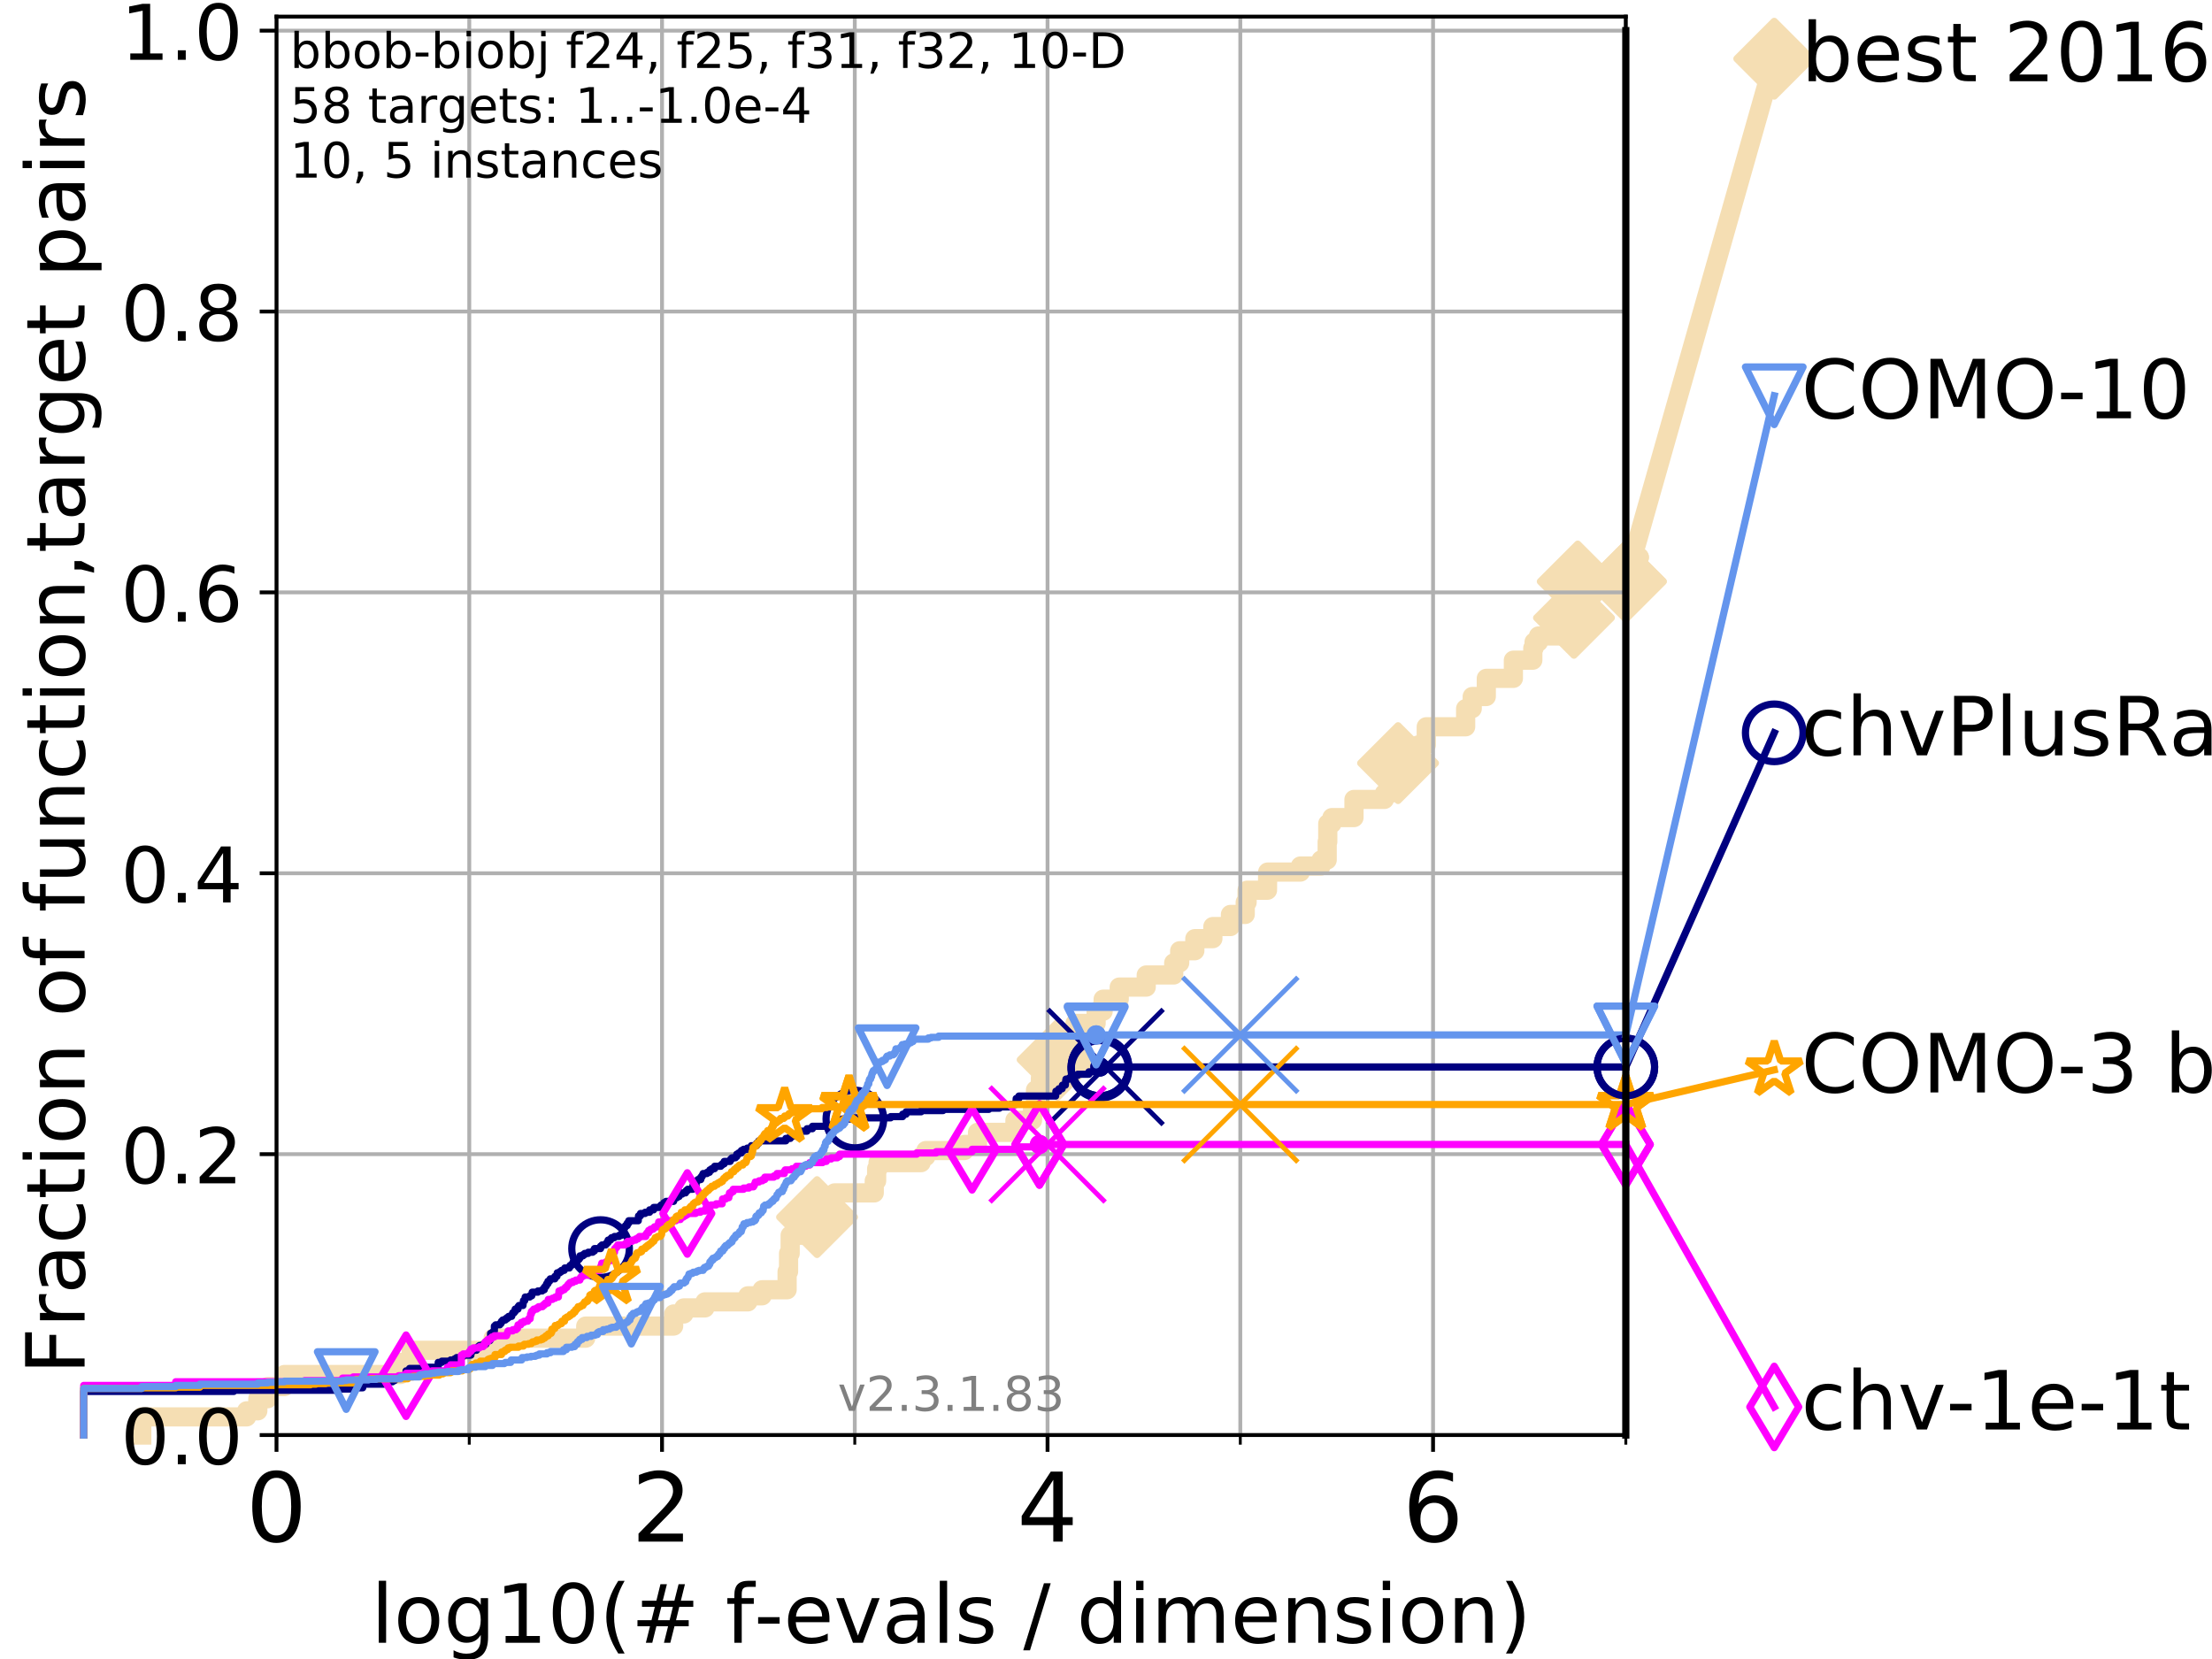 <?xml version="1.0" encoding="utf-8" standalone="no"?>
<!DOCTYPE svg PUBLIC "-//W3C//DTD SVG 1.1//EN"
  "http://www.w3.org/Graphics/SVG/1.1/DTD/svg11.dtd">
<!-- Created with matplotlib (https://matplotlib.org/) -->
<svg height="345.6pt" version="1.1" viewBox="0 0 460.8 345.6" width="460.8pt" xmlns="http://www.w3.org/2000/svg" xmlns:xlink="http://www.w3.org/1999/xlink">
 <defs>
  <style type="text/css">
*{stroke-linecap:butt;stroke-linejoin:round;}
  </style>
 </defs>
 <g id="figure_1">
  <g id="patch_1">
   <path d="M 0 345.6 
L 460.8 345.6 
L 460.8 0 
L 0 0 
z
" style="fill:#ffffff;"/>
  </g>
  <g id="axes_1">
   <g id="patch_2">
    <path d="M 57.6 298.944 
L 338.688 298.944 
L 338.688 3.456 
L 57.6 3.456 
z
" style="fill:#ffffff;"/>
   </g>
   <g id="line2d_1">
    <path d="M 29.533 298.944 
L 29.533 295.161 
L 51.38 295.161 
L 51.38 293.9 
L 53.709 293.9 
L 53.709 291.378 
L 55.763 291.378 
L 55.763 288.856 
L 59.262 288.856 
L 59.262 286.334 
L 83.438 286.334 
L 83.438 283.811 
L 85.667 283.811 
L 85.667 281.289 
L 102.729 281.289 
L 102.729 278.767 
L 122.018 278.767 
L 122.018 276.245 
L 140.333 276.245 
L 140.333 273.723 
L 142.459 273.723 
L 142.459 272.462 
L 146.854 272.462 
L 146.854 271.201 
L 155.792 271.201 
L 155.792 269.94 
L 158.764 269.94 
L 158.764 268.679 
L 163.97 268.679 
L 163.97 264.896 
L 164.272 264.896 
L 164.272 261.113 
L 164.607 261.113 
L 164.607 257.33 
L 170.031 257.33 
L 170.031 253.546 
L 170.207 253.546 
L 170.207 251.024 
L 173.86 251.024 
L 173.86 248.502 
L 182.122 248.502 
L 182.122 245.98 
L 182.624 245.98 
L 182.624 243.458 
L 182.921 243.458 
L 182.921 242.197 
L 191.89 242.197 
L 191.89 240.936 
L 192.877 240.936 
L 192.877 239.675 
L 200.911 239.675 
L 200.911 238.414 
L 203.636 238.414 
L 203.636 235.892 
L 211.43 235.892 
L 211.43 233.37 
L 215.095 233.37 
L 215.095 230.848 
L 215.715 230.848 
L 215.715 227.064 
L 216.74 227.064 
L 216.74 224.542 
L 217.203 224.542 
L 217.203 220.759 
L 220.321 220.759 
L 220.321 216.976 
L 223.941 216.976 
L 223.941 213.193 
L 228.342 213.193 
L 228.342 210.671 
L 229.806 210.671 
L 229.806 208.149 
L 233.159 208.149 
L 233.159 205.627 
L 238.783 205.627 
L 238.783 203.105 
L 244.506 203.105 
L 244.506 200.583 
L 245.753 200.583 
L 245.753 198.06 
L 248.905 198.06 
L 248.905 195.538 
L 252.663 195.538 
L 252.663 193.016 
L 256.325 193.016 
L 256.325 190.494 
L 259.404 190.494 
L 259.404 187.972 
L 259.795 187.972 
L 259.795 185.45 
L 264.041 185.45 
L 264.079 181.667 
L 270.897 181.667 
L 270.897 180.406 
L 275.199 180.406 
L 275.199 179.145 
L 276.476 179.145 
L 276.476 175.362 
L 276.599 175.362 
L 276.599 171.578 
L 277.464 171.578 
L 277.464 170.317 
L 282.06 170.317 
L 282.06 166.534 
L 288.393 166.534 
L 288.393 165.273 
L 289.704 165.273 
L 289.709 160.229 
L 291.242 160.229 
L 291.242 158.968 
L 295.449 158.968 
L 295.449 155.185 
L 297.114 155.185 
L 297.114 151.402 
L 305.32 151.402 
L 305.32 147.619 
L 306.692 147.619 
L 306.692 145.097 
L 309.621 145.097 
L 309.626 141.313 
L 315.265 141.313 
L 315.265 137.53 
L 319.313 137.53 
L 319.313 135.008 
L 319.576 135.008 
L 319.576 133.747 
L 320.494 133.747 
L 320.494 132.486 
L 327.888 132.486 
L 327.888 128.703 
L 328.175 128.703 
L 328.175 124.92 
L 328.547 124.92 
L 328.547 123.659 
L 328.672 123.659 
L 328.672 121.137 
L 338.688 121.137 
L 338.688 121.137 
" style="fill:none;stroke:#f5deb3;stroke-linecap:square;stroke-width:4;"/>
   </g>
   <g id="line2d_2">
    <defs>
     <path d="M 0 7.778 
L 7.778 0 
L 0 -7.778 
L -7.778 0 
z
" id="me2eb64b8d0" style="stroke:#f5deb3;stroke-linejoin:miter;stroke-width:1.5;"/>
    </defs>
    <g>
     <use style="fill:#f5deb3;stroke:#f5deb3;stroke-linejoin:miter;stroke-width:1.5;" x="170.207" xlink:href="#me2eb64b8d0" y="253.546"/>
     <use style="fill:#f5deb3;stroke:#f5deb3;stroke-linejoin:miter;stroke-width:1.5;" x="220.321" xlink:href="#me2eb64b8d0" y="220.759"/>
     <use style="fill:#f5deb3;stroke:#f5deb3;stroke-linejoin:miter;stroke-width:1.5;" x="291.242" xlink:href="#me2eb64b8d0" y="158.968"/>
     <use style="fill:#f5deb3;stroke:#f5deb3;stroke-linejoin:miter;stroke-width:1.5;" x="327.888" xlink:href="#me2eb64b8d0" y="128.703"/>
     <use style="fill:#f5deb3;stroke:#f5deb3;stroke-linejoin:miter;stroke-width:1.5;" x="328.672" xlink:href="#me2eb64b8d0" y="121.137"/>
     <use style="fill:#f5deb3;stroke:#f5deb3;stroke-linejoin:miter;stroke-width:1.5;" x="338.688" xlink:href="#me2eb64b8d0" y="121.137"/>
    </g>
   </g>
   <g id="line2d_3">
    <path style="fill:none;stroke:#f5deb3;stroke-linecap:square;stroke-width:4;"/>
    <g/>
   </g>
   <g id="line2d_4">
    <path d="M 338.688 121.137 
L 369.608 12.233 
" style="fill:none;stroke:#f5deb3;stroke-linecap:square;stroke-width:4;"/>
    <g>
     <use style="fill:#f5deb3;stroke:#f5deb3;stroke-linejoin:miter;stroke-width:1.5;" x="338.688" xlink:href="#me2eb64b8d0" y="121.137"/>
     <use style="fill:#f5deb3;stroke:#f5deb3;stroke-linejoin:miter;stroke-width:1.5;" x="369.608" xlink:href="#me2eb64b8d0" y="12.233"/>
    </g>
   </g>
   <g id="matplotlib.axis_1">
    <g id="xtick_1">
     <g id="line2d_5">
      <path clip-path="url(#pfb65c57b00)" d="M 57.6 298.944 
L 57.6 3.456 
" style="fill:none;stroke:#b0b0b0;stroke-linecap:square;stroke-width:0.8;"/>
     </g>
     <g id="line2d_6">
      <defs>
       <path d="M 0 0 
L 0 3.5 
" id="m07e89eb206" style="stroke:#000000;stroke-width:0.8;"/>
      </defs>
      <g>
       <use style="stroke:#000000;stroke-width:0.8;" x="57.6" xlink:href="#m07e89eb206" y="298.944"/>
      </g>
     </g>
     <g id="text_1">
      <!-- 0 -->
      <defs>
       <path d="M 31.781 66.406 
Q 24.172 66.406 20.328 58.906 
Q 16.5 51.422 16.5 36.375 
Q 16.5 21.391 20.328 13.891 
Q 24.172 6.391 31.781 6.391 
Q 39.453 6.391 43.281 13.891 
Q 47.125 21.391 47.125 36.375 
Q 47.125 51.422 43.281 58.906 
Q 39.453 66.406 31.781 66.406 
z
M 31.781 74.219 
Q 44.047 74.219 50.516 64.516 
Q 56.984 54.828 56.984 36.375 
Q 56.984 17.969 50.516 8.266 
Q 44.047 -1.422 31.781 -1.422 
Q 19.531 -1.422 13.062 8.266 
Q 6.594 17.969 6.594 36.375 
Q 6.594 54.828 13.062 64.516 
Q 19.531 74.219 31.781 74.219 
z
" id="DejaVuSans-48"/>
      </defs>
      <g transform="translate(51.237 321.141)scale(0.2 -0.2)">
       <use xlink:href="#DejaVuSans-48"/>
      </g>
     </g>
    </g>
    <g id="xtick_2">
     <g id="line2d_7">
      <path clip-path="url(#pfb65c57b00)" d="M 137.911 298.944 
L 137.911 3.456 
" style="fill:none;stroke:#b0b0b0;stroke-linecap:square;stroke-width:0.8;"/>
     </g>
     <g id="line2d_8">
      <g>
       <use style="stroke:#000000;stroke-width:0.8;" x="137.911" xlink:href="#m07e89eb206" y="298.944"/>
      </g>
     </g>
     <g id="text_2">
      <!-- 2 -->
      <defs>
       <path d="M 19.188 8.297 
L 53.609 8.297 
L 53.609 0 
L 7.328 0 
L 7.328 8.297 
Q 12.938 14.109 22.625 23.891 
Q 32.328 33.688 34.812 36.531 
Q 39.547 41.844 41.422 45.531 
Q 43.312 49.219 43.312 52.781 
Q 43.312 58.594 39.234 62.25 
Q 35.156 65.922 28.609 65.922 
Q 23.969 65.922 18.812 64.312 
Q 13.672 62.703 7.812 59.422 
L 7.812 69.391 
Q 13.766 71.781 18.938 73 
Q 24.125 74.219 28.422 74.219 
Q 39.75 74.219 46.484 68.547 
Q 53.219 62.891 53.219 53.422 
Q 53.219 48.922 51.531 44.891 
Q 49.859 40.875 45.406 35.406 
Q 44.188 33.984 37.641 27.219 
Q 31.109 20.453 19.188 8.297 
z
" id="DejaVuSans-50"/>
      </defs>
      <g transform="translate(131.548 321.141)scale(0.2 -0.2)">
       <use xlink:href="#DejaVuSans-50"/>
      </g>
     </g>
    </g>
    <g id="xtick_3">
     <g id="line2d_9">
      <path clip-path="url(#pfb65c57b00)" d="M 218.222 298.944 
L 218.222 3.456 
" style="fill:none;stroke:#b0b0b0;stroke-linecap:square;stroke-width:0.8;"/>
     </g>
     <g id="line2d_10">
      <g>
       <use style="stroke:#000000;stroke-width:0.8;" x="218.222" xlink:href="#m07e89eb206" y="298.944"/>
      </g>
     </g>
     <g id="text_3">
      <!-- 4 -->
      <defs>
       <path d="M 37.797 64.312 
L 12.891 25.391 
L 37.797 25.391 
z
M 35.203 72.906 
L 47.609 72.906 
L 47.609 25.391 
L 58.016 25.391 
L 58.016 17.188 
L 47.609 17.188 
L 47.609 0 
L 37.797 0 
L 37.797 17.188 
L 4.891 17.188 
L 4.891 26.703 
z
" id="DejaVuSans-52"/>
      </defs>
      <g transform="translate(211.859 321.141)scale(0.2 -0.2)">
       <use xlink:href="#DejaVuSans-52"/>
      </g>
     </g>
    </g>
    <g id="xtick_4">
     <g id="line2d_11">
      <path clip-path="url(#pfb65c57b00)" d="M 298.533 298.944 
L 298.533 3.456 
" style="fill:none;stroke:#b0b0b0;stroke-linecap:square;stroke-width:0.8;"/>
     </g>
     <g id="line2d_12">
      <g>
       <use style="stroke:#000000;stroke-width:0.8;" x="298.533" xlink:href="#m07e89eb206" y="298.944"/>
      </g>
     </g>
     <g id="text_4">
      <!-- 6 -->
      <defs>
       <path d="M 33.016 40.375 
Q 26.375 40.375 22.484 35.828 
Q 18.609 31.297 18.609 23.391 
Q 18.609 15.531 22.484 10.953 
Q 26.375 6.391 33.016 6.391 
Q 39.656 6.391 43.531 10.953 
Q 47.406 15.531 47.406 23.391 
Q 47.406 31.297 43.531 35.828 
Q 39.656 40.375 33.016 40.375 
z
M 52.594 71.297 
L 52.594 62.312 
Q 48.875 64.062 45.094 64.984 
Q 41.312 65.922 37.594 65.922 
Q 27.828 65.922 22.672 59.328 
Q 17.531 52.734 16.797 39.406 
Q 19.672 43.656 24.016 45.922 
Q 28.375 48.188 33.594 48.188 
Q 44.578 48.188 50.953 41.516 
Q 57.328 34.859 57.328 23.391 
Q 57.328 12.156 50.688 5.359 
Q 44.047 -1.422 33.016 -1.422 
Q 20.359 -1.422 13.672 8.266 
Q 6.984 17.969 6.984 36.375 
Q 6.984 53.656 15.188 63.938 
Q 23.391 74.219 37.203 74.219 
Q 40.922 74.219 44.703 73.484 
Q 48.484 72.75 52.594 71.297 
z
" id="DejaVuSans-54"/>
      </defs>
      <g transform="translate(292.17 321.141)scale(0.2 -0.2)">
       <use xlink:href="#DejaVuSans-54"/>
      </g>
     </g>
    </g>
    <g id="xtick_5">
     <g id="line2d_13">
      <path clip-path="url(#pfb65c57b00)" d="M 97.755 298.944 
L 97.755 3.456 
" style="fill:none;stroke:#b0b0b0;stroke-linecap:square;stroke-width:0.8;"/>
     </g>
     <g id="line2d_14">
      <defs>
       <path d="M 0 0 
L 0 2 
" id="m758a301593" style="stroke:#000000;stroke-width:0.6;"/>
      </defs>
      <g>
       <use style="stroke:#000000;stroke-width:0.6;" x="97.755" xlink:href="#m758a301593" y="298.944"/>
      </g>
     </g>
    </g>
    <g id="xtick_6">
     <g id="line2d_15">
      <path clip-path="url(#pfb65c57b00)" d="M 178.066 298.944 
L 178.066 3.456 
" style="fill:none;stroke:#b0b0b0;stroke-linecap:square;stroke-width:0.8;"/>
     </g>
     <g id="line2d_16">
      <g>
       <use style="stroke:#000000;stroke-width:0.6;" x="178.066" xlink:href="#m758a301593" y="298.944"/>
      </g>
     </g>
    </g>
    <g id="xtick_7">
     <g id="line2d_17">
      <path clip-path="url(#pfb65c57b00)" d="M 258.377 298.944 
L 258.377 3.456 
" style="fill:none;stroke:#b0b0b0;stroke-linecap:square;stroke-width:0.8;"/>
     </g>
     <g id="line2d_18">
      <g>
       <use style="stroke:#000000;stroke-width:0.6;" x="258.377" xlink:href="#m758a301593" y="298.944"/>
      </g>
     </g>
    </g>
    <g id="xtick_8">
     <g id="line2d_19">
      <path clip-path="url(#pfb65c57b00)" d="M 338.688 298.944 
L 338.688 3.456 
" style="fill:none;stroke:#b0b0b0;stroke-linecap:square;stroke-width:0.8;"/>
     </g>
     <g id="line2d_20">
      <g>
       <use style="stroke:#000000;stroke-width:0.6;" x="338.688" xlink:href="#m758a301593" y="298.944"/>
      </g>
     </g>
    </g>
    <g id="text_5">
     <!-- log10(# f-evals / dimension) -->
     <defs>
      <path d="M 9.422 75.984 
L 18.406 75.984 
L 18.406 0 
L 9.422 0 
z
" id="DejaVuSans-108"/>
      <path d="M 30.609 48.391 
Q 23.391 48.391 19.188 42.75 
Q 14.984 37.109 14.984 27.297 
Q 14.984 17.484 19.156 11.844 
Q 23.344 6.203 30.609 6.203 
Q 37.797 6.203 41.984 11.859 
Q 46.188 17.531 46.188 27.297 
Q 46.188 37.016 41.984 42.703 
Q 37.797 48.391 30.609 48.391 
z
M 30.609 56 
Q 42.328 56 49.016 48.375 
Q 55.719 40.766 55.719 27.297 
Q 55.719 13.875 49.016 6.219 
Q 42.328 -1.422 30.609 -1.422 
Q 18.844 -1.422 12.172 6.219 
Q 5.516 13.875 5.516 27.297 
Q 5.516 40.766 12.172 48.375 
Q 18.844 56 30.609 56 
z
" id="DejaVuSans-111"/>
      <path d="M 45.406 27.984 
Q 45.406 37.75 41.375 43.109 
Q 37.359 48.484 30.078 48.484 
Q 22.859 48.484 18.828 43.109 
Q 14.797 37.75 14.797 27.984 
Q 14.797 18.266 18.828 12.891 
Q 22.859 7.516 30.078 7.516 
Q 37.359 7.516 41.375 12.891 
Q 45.406 18.266 45.406 27.984 
z
M 54.391 6.781 
Q 54.391 -7.172 48.188 -13.984 
Q 42 -20.797 29.203 -20.797 
Q 24.469 -20.797 20.266 -20.094 
Q 16.062 -19.391 12.109 -17.922 
L 12.109 -9.188 
Q 16.062 -11.328 19.922 -12.344 
Q 23.781 -13.375 27.781 -13.375 
Q 36.625 -13.375 41.016 -8.766 
Q 45.406 -4.156 45.406 5.172 
L 45.406 9.625 
Q 42.625 4.781 38.281 2.391 
Q 33.938 0 27.875 0 
Q 17.828 0 11.672 7.656 
Q 5.516 15.328 5.516 27.984 
Q 5.516 40.672 11.672 48.328 
Q 17.828 56 27.875 56 
Q 33.938 56 38.281 53.609 
Q 42.625 51.219 45.406 46.391 
L 45.406 54.688 
L 54.391 54.688 
z
" id="DejaVuSans-103"/>
      <path d="M 12.406 8.297 
L 28.516 8.297 
L 28.516 63.922 
L 10.984 60.406 
L 10.984 69.391 
L 28.422 72.906 
L 38.281 72.906 
L 38.281 8.297 
L 54.391 8.297 
L 54.391 0 
L 12.406 0 
z
" id="DejaVuSans-49"/>
      <path d="M 31 75.875 
Q 24.469 64.656 21.281 53.656 
Q 18.109 42.672 18.109 31.391 
Q 18.109 20.125 21.312 9.062 
Q 24.516 -2 31 -13.188 
L 23.188 -13.188 
Q 15.875 -1.703 12.234 9.375 
Q 8.594 20.453 8.594 31.391 
Q 8.594 42.281 12.203 53.312 
Q 15.828 64.359 23.188 75.875 
z
" id="DejaVuSans-40"/>
      <path d="M 51.125 44 
L 36.922 44 
L 32.812 27.688 
L 47.125 27.688 
z
M 43.797 71.781 
L 38.719 51.516 
L 52.984 51.516 
L 58.109 71.781 
L 65.922 71.781 
L 60.891 51.516 
L 76.125 51.516 
L 76.125 44 
L 58.984 44 
L 54.984 27.688 
L 70.516 27.688 
L 70.516 20.219 
L 53.078 20.219 
L 48 0 
L 40.188 0 
L 45.219 20.219 
L 30.906 20.219 
L 25.875 0 
L 18.016 0 
L 23.094 20.219 
L 7.719 20.219 
L 7.719 27.688 
L 24.906 27.688 
L 29 44 
L 13.281 44 
L 13.281 51.516 
L 30.906 51.516 
L 35.891 71.781 
z
" id="DejaVuSans-35"/>
      <path id="DejaVuSans-32"/>
      <path d="M 37.109 75.984 
L 37.109 68.5 
L 28.516 68.5 
Q 23.688 68.5 21.797 66.547 
Q 19.922 64.594 19.922 59.516 
L 19.922 54.688 
L 34.719 54.688 
L 34.719 47.703 
L 19.922 47.703 
L 19.922 0 
L 10.891 0 
L 10.891 47.703 
L 2.297 47.703 
L 2.297 54.688 
L 10.891 54.688 
L 10.891 58.5 
Q 10.891 67.625 15.141 71.797 
Q 19.391 75.984 28.609 75.984 
z
" id="DejaVuSans-102"/>
      <path d="M 4.891 31.391 
L 31.203 31.391 
L 31.203 23.391 
L 4.891 23.391 
z
" id="DejaVuSans-45"/>
      <path d="M 56.203 29.594 
L 56.203 25.203 
L 14.891 25.203 
Q 15.484 15.922 20.484 11.062 
Q 25.484 6.203 34.422 6.203 
Q 39.594 6.203 44.453 7.469 
Q 49.312 8.734 54.109 11.281 
L 54.109 2.781 
Q 49.266 0.734 44.188 -0.344 
Q 39.109 -1.422 33.891 -1.422 
Q 20.797 -1.422 13.156 6.188 
Q 5.516 13.812 5.516 26.812 
Q 5.516 40.234 12.766 48.109 
Q 20.016 56 32.328 56 
Q 43.359 56 49.781 48.891 
Q 56.203 41.797 56.203 29.594 
z
M 47.219 32.234 
Q 47.125 39.594 43.094 43.984 
Q 39.062 48.391 32.422 48.391 
Q 24.906 48.391 20.391 44.141 
Q 15.875 39.891 15.188 32.172 
z
" id="DejaVuSans-101"/>
      <path d="M 2.984 54.688 
L 12.5 54.688 
L 29.594 8.797 
L 46.688 54.688 
L 56.203 54.688 
L 35.688 0 
L 23.484 0 
z
" id="DejaVuSans-118"/>
      <path d="M 34.281 27.484 
Q 23.391 27.484 19.188 25 
Q 14.984 22.516 14.984 16.5 
Q 14.984 11.719 18.141 8.906 
Q 21.297 6.109 26.703 6.109 
Q 34.188 6.109 38.703 11.406 
Q 43.219 16.703 43.219 25.484 
L 43.219 27.484 
z
M 52.203 31.203 
L 52.203 0 
L 43.219 0 
L 43.219 8.297 
Q 40.141 3.328 35.547 0.953 
Q 30.953 -1.422 24.312 -1.422 
Q 15.922 -1.422 10.953 3.297 
Q 6 8.016 6 15.922 
Q 6 25.141 12.172 29.828 
Q 18.359 34.516 30.609 34.516 
L 43.219 34.516 
L 43.219 35.406 
Q 43.219 41.609 39.141 45 
Q 35.062 48.391 27.688 48.391 
Q 23 48.391 18.547 47.266 
Q 14.109 46.141 10.016 43.891 
L 10.016 52.203 
Q 14.938 54.109 19.578 55.047 
Q 24.219 56 28.609 56 
Q 40.484 56 46.344 49.844 
Q 52.203 43.703 52.203 31.203 
z
" id="DejaVuSans-97"/>
      <path d="M 44.281 53.078 
L 44.281 44.578 
Q 40.484 46.531 36.375 47.5 
Q 32.281 48.484 27.875 48.484 
Q 21.188 48.484 17.844 46.438 
Q 14.5 44.391 14.5 40.281 
Q 14.5 37.156 16.891 35.375 
Q 19.281 33.594 26.516 31.984 
L 29.594 31.297 
Q 39.156 29.25 43.188 25.516 
Q 47.219 21.781 47.219 15.094 
Q 47.219 7.469 41.188 3.016 
Q 35.156 -1.422 24.609 -1.422 
Q 20.219 -1.422 15.453 -0.562 
Q 10.688 0.297 5.422 2 
L 5.422 11.281 
Q 10.406 8.688 15.234 7.391 
Q 20.062 6.109 24.812 6.109 
Q 31.156 6.109 34.562 8.281 
Q 37.984 10.453 37.984 14.406 
Q 37.984 18.062 35.516 20.016 
Q 33.062 21.969 24.703 23.781 
L 21.578 24.516 
Q 13.234 26.266 9.516 29.906 
Q 5.812 33.547 5.812 39.891 
Q 5.812 47.609 11.281 51.797 
Q 16.75 56 26.812 56 
Q 31.781 56 36.172 55.266 
Q 40.578 54.547 44.281 53.078 
z
" id="DejaVuSans-115"/>
      <path d="M 25.391 72.906 
L 33.688 72.906 
L 8.297 -9.281 
L 0 -9.281 
z
" id="DejaVuSans-47"/>
      <path d="M 45.406 46.391 
L 45.406 75.984 
L 54.391 75.984 
L 54.391 0 
L 45.406 0 
L 45.406 8.203 
Q 42.578 3.328 38.25 0.953 
Q 33.938 -1.422 27.875 -1.422 
Q 17.969 -1.422 11.734 6.484 
Q 5.516 14.406 5.516 27.297 
Q 5.516 40.188 11.734 48.094 
Q 17.969 56 27.875 56 
Q 33.938 56 38.25 53.625 
Q 42.578 51.266 45.406 46.391 
z
M 14.797 27.297 
Q 14.797 17.391 18.875 11.75 
Q 22.953 6.109 30.078 6.109 
Q 37.203 6.109 41.297 11.75 
Q 45.406 17.391 45.406 27.297 
Q 45.406 37.203 41.297 42.844 
Q 37.203 48.484 30.078 48.484 
Q 22.953 48.484 18.875 42.844 
Q 14.797 37.203 14.797 27.297 
z
" id="DejaVuSans-100"/>
      <path d="M 9.422 54.688 
L 18.406 54.688 
L 18.406 0 
L 9.422 0 
z
M 9.422 75.984 
L 18.406 75.984 
L 18.406 64.594 
L 9.422 64.594 
z
" id="DejaVuSans-105"/>
      <path d="M 52 44.188 
Q 55.375 50.25 60.062 53.125 
Q 64.75 56 71.094 56 
Q 79.641 56 84.281 50.016 
Q 88.922 44.047 88.922 33.016 
L 88.922 0 
L 79.891 0 
L 79.891 32.719 
Q 79.891 40.578 77.094 44.375 
Q 74.312 48.188 68.609 48.188 
Q 61.625 48.188 57.562 43.547 
Q 53.516 38.922 53.516 30.906 
L 53.516 0 
L 44.484 0 
L 44.484 32.719 
Q 44.484 40.625 41.703 44.406 
Q 38.922 48.188 33.109 48.188 
Q 26.219 48.188 22.156 43.531 
Q 18.109 38.875 18.109 30.906 
L 18.109 0 
L 9.078 0 
L 9.078 54.688 
L 18.109 54.688 
L 18.109 46.188 
Q 21.188 51.219 25.484 53.609 
Q 29.781 56 35.688 56 
Q 41.656 56 45.828 52.969 
Q 50 49.953 52 44.188 
z
" id="DejaVuSans-109"/>
      <path d="M 54.891 33.016 
L 54.891 0 
L 45.906 0 
L 45.906 32.719 
Q 45.906 40.484 42.875 44.328 
Q 39.844 48.188 33.797 48.188 
Q 26.516 48.188 22.312 43.547 
Q 18.109 38.922 18.109 30.906 
L 18.109 0 
L 9.078 0 
L 9.078 54.688 
L 18.109 54.688 
L 18.109 46.188 
Q 21.344 51.125 25.703 53.562 
Q 30.078 56 35.797 56 
Q 45.219 56 50.047 50.172 
Q 54.891 44.344 54.891 33.016 
z
" id="DejaVuSans-110"/>
      <path d="M 8.016 75.875 
L 15.828 75.875 
Q 23.141 64.359 26.781 53.312 
Q 30.422 42.281 30.422 31.391 
Q 30.422 20.453 26.781 9.375 
Q 23.141 -1.703 15.828 -13.188 
L 8.016 -13.188 
Q 14.5 -2 17.703 9.062 
Q 20.906 20.125 20.906 31.391 
Q 20.906 42.672 17.703 53.656 
Q 14.5 64.656 8.016 75.875 
z
" id="DejaVuSans-41"/>
     </defs>
     <g transform="translate(77.303 342.218)scale(0.17 -0.17)">
      <use xlink:href="#DejaVuSans-108"/>
      <use x="27.783" xlink:href="#DejaVuSans-111"/>
      <use x="88.965" xlink:href="#DejaVuSans-103"/>
      <use x="152.441" xlink:href="#DejaVuSans-49"/>
      <use x="216.064" xlink:href="#DejaVuSans-48"/>
      <use x="279.688" xlink:href="#DejaVuSans-40"/>
      <use x="318.701" xlink:href="#DejaVuSans-35"/>
      <use x="402.49" xlink:href="#DejaVuSans-32"/>
      <use x="434.277" xlink:href="#DejaVuSans-102"/>
      <use x="469.404" xlink:href="#DejaVuSans-45"/>
      <use x="505.488" xlink:href="#DejaVuSans-101"/>
      <use x="567.012" xlink:href="#DejaVuSans-118"/>
      <use x="626.191" xlink:href="#DejaVuSans-97"/>
      <use x="687.471" xlink:href="#DejaVuSans-108"/>
      <use x="715.254" xlink:href="#DejaVuSans-115"/>
      <use x="767.354" xlink:href="#DejaVuSans-32"/>
      <use x="799.141" xlink:href="#DejaVuSans-47"/>
      <use x="832.832" xlink:href="#DejaVuSans-32"/>
      <use x="864.619" xlink:href="#DejaVuSans-100"/>
      <use x="928.096" xlink:href="#DejaVuSans-105"/>
      <use x="955.879" xlink:href="#DejaVuSans-109"/>
      <use x="1053.291" xlink:href="#DejaVuSans-101"/>
      <use x="1114.814" xlink:href="#DejaVuSans-110"/>
      <use x="1178.193" xlink:href="#DejaVuSans-115"/>
      <use x="1230.293" xlink:href="#DejaVuSans-105"/>
      <use x="1258.076" xlink:href="#DejaVuSans-111"/>
      <use x="1319.258" xlink:href="#DejaVuSans-110"/>
      <use x="1382.637" xlink:href="#DejaVuSans-41"/>
     </g>
    </g>
   </g>
   <g id="matplotlib.axis_2">
    <g id="ytick_1">
     <g id="line2d_21">
      <path clip-path="url(#pfb65c57b00)" d="M 57.6 298.944 
L 338.688 298.944 
" style="fill:none;stroke:#b0b0b0;stroke-linecap:square;stroke-width:0.8;"/>
     </g>
     <g id="line2d_22">
      <defs>
       <path d="M 0 0 
L -3.5 0 
" id="mf4dbe26597" style="stroke:#000000;stroke-width:0.8;"/>
      </defs>
      <g>
       <use style="stroke:#000000;stroke-width:0.8;" x="57.6" xlink:href="#mf4dbe26597" y="298.944"/>
      </g>
     </g>
     <g id="text_6">
      <!-- 0.0 -->
      <defs>
       <path d="M 10.688 12.406 
L 21 12.406 
L 21 0 
L 10.688 0 
z
" id="DejaVuSans-46"/>
      </defs>
      <g transform="translate(25.155 305.023)scale(0.16 -0.16)">
       <use xlink:href="#DejaVuSans-48"/>
       <use x="63.623" xlink:href="#DejaVuSans-46"/>
       <use x="95.41" xlink:href="#DejaVuSans-48"/>
      </g>
     </g>
    </g>
    <g id="ytick_2">
     <g id="line2d_23">
      <path clip-path="url(#pfb65c57b00)" d="M 57.6 240.432 
L 338.688 240.432 
" style="fill:none;stroke:#b0b0b0;stroke-linecap:square;stroke-width:0.8;"/>
     </g>
     <g id="line2d_24">
      <g>
       <use style="stroke:#000000;stroke-width:0.8;" x="57.6" xlink:href="#mf4dbe26597" y="240.432"/>
      </g>
     </g>
     <g id="text_7">
      <!-- 0.2 -->
      <g transform="translate(25.155 246.51)scale(0.16 -0.16)">
       <use xlink:href="#DejaVuSans-48"/>
       <use x="63.623" xlink:href="#DejaVuSans-46"/>
       <use x="95.41" xlink:href="#DejaVuSans-50"/>
      </g>
     </g>
    </g>
    <g id="ytick_3">
     <g id="line2d_25">
      <path clip-path="url(#pfb65c57b00)" d="M 57.6 181.919 
L 338.688 181.919 
" style="fill:none;stroke:#b0b0b0;stroke-linecap:square;stroke-width:0.8;"/>
     </g>
     <g id="line2d_26">
      <g>
       <use style="stroke:#000000;stroke-width:0.8;" x="57.6" xlink:href="#mf4dbe26597" y="181.919"/>
      </g>
     </g>
     <g id="text_8">
      <!-- 0.4 -->
      <g transform="translate(25.155 187.998)scale(0.16 -0.16)">
       <use xlink:href="#DejaVuSans-48"/>
       <use x="63.623" xlink:href="#DejaVuSans-46"/>
       <use x="95.41" xlink:href="#DejaVuSans-52"/>
      </g>
     </g>
    </g>
    <g id="ytick_4">
     <g id="line2d_27">
      <path clip-path="url(#pfb65c57b00)" d="M 57.6 123.407 
L 338.688 123.407 
" style="fill:none;stroke:#b0b0b0;stroke-linecap:square;stroke-width:0.8;"/>
     </g>
     <g id="line2d_28">
      <g>
       <use style="stroke:#000000;stroke-width:0.8;" x="57.6" xlink:href="#mf4dbe26597" y="123.407"/>
      </g>
     </g>
     <g id="text_9">
      <!-- 0.6 -->
      <g transform="translate(25.155 129.485)scale(0.16 -0.16)">
       <use xlink:href="#DejaVuSans-48"/>
       <use x="63.623" xlink:href="#DejaVuSans-46"/>
       <use x="95.41" xlink:href="#DejaVuSans-54"/>
      </g>
     </g>
    </g>
    <g id="ytick_5">
     <g id="line2d_29">
      <path clip-path="url(#pfb65c57b00)" d="M 57.6 64.894 
L 338.688 64.894 
" style="fill:none;stroke:#b0b0b0;stroke-linecap:square;stroke-width:0.8;"/>
     </g>
     <g id="line2d_30">
      <g>
       <use style="stroke:#000000;stroke-width:0.8;" x="57.6" xlink:href="#mf4dbe26597" y="64.894"/>
      </g>
     </g>
     <g id="text_10">
      <!-- 0.8 -->
      <defs>
       <path d="M 31.781 34.625 
Q 24.75 34.625 20.719 30.859 
Q 16.703 27.094 16.703 20.516 
Q 16.703 13.922 20.719 10.156 
Q 24.75 6.391 31.781 6.391 
Q 38.812 6.391 42.859 10.172 
Q 46.922 13.969 46.922 20.516 
Q 46.922 27.094 42.891 30.859 
Q 38.875 34.625 31.781 34.625 
z
M 21.922 38.812 
Q 15.578 40.375 12.031 44.719 
Q 8.5 49.078 8.5 55.328 
Q 8.5 64.062 14.719 69.141 
Q 20.953 74.219 31.781 74.219 
Q 42.672 74.219 48.875 69.141 
Q 55.078 64.062 55.078 55.328 
Q 55.078 49.078 51.531 44.719 
Q 48 40.375 41.703 38.812 
Q 48.828 37.156 52.797 32.312 
Q 56.781 27.484 56.781 20.516 
Q 56.781 9.906 50.312 4.234 
Q 43.844 -1.422 31.781 -1.422 
Q 19.734 -1.422 13.25 4.234 
Q 6.781 9.906 6.781 20.516 
Q 6.781 27.484 10.781 32.312 
Q 14.797 37.156 21.922 38.812 
z
M 18.312 54.391 
Q 18.312 48.734 21.844 45.562 
Q 25.391 42.391 31.781 42.391 
Q 38.141 42.391 41.719 45.562 
Q 45.312 48.734 45.312 54.391 
Q 45.312 60.062 41.719 63.234 
Q 38.141 66.406 31.781 66.406 
Q 25.391 66.406 21.844 63.234 
Q 18.312 60.062 18.312 54.391 
z
" id="DejaVuSans-56"/>
      </defs>
      <g transform="translate(25.155 70.973)scale(0.16 -0.16)">
       <use xlink:href="#DejaVuSans-48"/>
       <use x="63.623" xlink:href="#DejaVuSans-46"/>
       <use x="95.41" xlink:href="#DejaVuSans-56"/>
      </g>
     </g>
    </g>
    <g id="ytick_6">
     <g id="line2d_31">
      <path clip-path="url(#pfb65c57b00)" d="M 57.6 6.382 
L 338.688 6.382 
" style="fill:none;stroke:#b0b0b0;stroke-linecap:square;stroke-width:0.8;"/>
     </g>
     <g id="line2d_32">
      <g>
       <use style="stroke:#000000;stroke-width:0.8;" x="57.6" xlink:href="#mf4dbe26597" y="6.382"/>
      </g>
     </g>
     <g id="text_11">
      <!-- 1.0 -->
      <g transform="translate(25.155 12.46)scale(0.16 -0.16)">
       <use xlink:href="#DejaVuSans-49"/>
       <use x="63.623" xlink:href="#DejaVuSans-46"/>
       <use x="95.41" xlink:href="#DejaVuSans-48"/>
      </g>
     </g>
    </g>
    <g id="text_12">
     <!-- Fraction of function,target pairs -->
     <defs>
      <path d="M 9.812 72.906 
L 51.703 72.906 
L 51.703 64.594 
L 19.672 64.594 
L 19.672 43.109 
L 48.578 43.109 
L 48.578 34.812 
L 19.672 34.812 
L 19.672 0 
L 9.812 0 
z
" id="DejaVuSans-70"/>
      <path d="M 41.109 46.297 
Q 39.594 47.172 37.812 47.578 
Q 36.031 48 33.891 48 
Q 26.266 48 22.188 43.047 
Q 18.109 38.094 18.109 28.812 
L 18.109 0 
L 9.078 0 
L 9.078 54.688 
L 18.109 54.688 
L 18.109 46.188 
Q 20.953 51.172 25.484 53.578 
Q 30.031 56 36.531 56 
Q 37.453 56 38.578 55.875 
Q 39.703 55.766 41.062 55.516 
z
" id="DejaVuSans-114"/>
      <path d="M 48.781 52.594 
L 48.781 44.188 
Q 44.969 46.297 41.141 47.344 
Q 37.312 48.391 33.406 48.391 
Q 24.656 48.391 19.812 42.844 
Q 14.984 37.312 14.984 27.297 
Q 14.984 17.281 19.812 11.734 
Q 24.656 6.203 33.406 6.203 
Q 37.312 6.203 41.141 7.25 
Q 44.969 8.297 48.781 10.406 
L 48.781 2.094 
Q 45.016 0.344 40.984 -0.531 
Q 36.969 -1.422 32.422 -1.422 
Q 20.062 -1.422 12.781 6.344 
Q 5.516 14.109 5.516 27.297 
Q 5.516 40.672 12.859 48.328 
Q 20.219 56 33.016 56 
Q 37.156 56 41.109 55.141 
Q 45.062 54.297 48.781 52.594 
z
" id="DejaVuSans-99"/>
      <path d="M 18.312 70.219 
L 18.312 54.688 
L 36.812 54.688 
L 36.812 47.703 
L 18.312 47.703 
L 18.312 18.016 
Q 18.312 11.328 20.141 9.422 
Q 21.969 7.516 27.594 7.516 
L 36.812 7.516 
L 36.812 0 
L 27.594 0 
Q 17.188 0 13.234 3.875 
Q 9.281 7.766 9.281 18.016 
L 9.281 47.703 
L 2.688 47.703 
L 2.688 54.688 
L 9.281 54.688 
L 9.281 70.219 
z
" id="DejaVuSans-116"/>
      <path d="M 8.5 21.578 
L 8.5 54.688 
L 17.484 54.688 
L 17.484 21.922 
Q 17.484 14.156 20.5 10.266 
Q 23.531 6.391 29.594 6.391 
Q 36.859 6.391 41.078 11.031 
Q 45.312 15.672 45.312 23.688 
L 45.312 54.688 
L 54.297 54.688 
L 54.297 0 
L 45.312 0 
L 45.312 8.406 
Q 42.047 3.422 37.719 1 
Q 33.406 -1.422 27.688 -1.422 
Q 18.266 -1.422 13.375 4.438 
Q 8.5 10.297 8.5 21.578 
z
M 31.109 56 
z
" id="DejaVuSans-117"/>
      <path d="M 11.719 12.406 
L 22.016 12.406 
L 22.016 4 
L 14.016 -11.625 
L 7.719 -11.625 
L 11.719 4 
z
" id="DejaVuSans-44"/>
      <path d="M 18.109 8.203 
L 18.109 -20.797 
L 9.078 -20.797 
L 9.078 54.688 
L 18.109 54.688 
L 18.109 46.391 
Q 20.953 51.266 25.266 53.625 
Q 29.594 56 35.594 56 
Q 45.562 56 51.781 48.094 
Q 58.016 40.188 58.016 27.297 
Q 58.016 14.406 51.781 6.484 
Q 45.562 -1.422 35.594 -1.422 
Q 29.594 -1.422 25.266 0.953 
Q 20.953 3.328 18.109 8.203 
z
M 48.688 27.297 
Q 48.688 37.203 44.609 42.844 
Q 40.531 48.484 33.406 48.484 
Q 26.266 48.484 22.188 42.844 
Q 18.109 37.203 18.109 27.297 
Q 18.109 17.391 22.188 11.75 
Q 26.266 6.109 33.406 6.109 
Q 40.531 6.109 44.609 11.75 
Q 48.688 17.391 48.688 27.297 
z
" id="DejaVuSans-112"/>
     </defs>
     <g transform="translate(17.62 286.339)rotate(-90)scale(0.17 -0.17)">
      <use xlink:href="#DejaVuSans-70"/>
      <use x="57.41" xlink:href="#DejaVuSans-114"/>
      <use x="98.523" xlink:href="#DejaVuSans-97"/>
      <use x="159.803" xlink:href="#DejaVuSans-99"/>
      <use x="214.783" xlink:href="#DejaVuSans-116"/>
      <use x="253.992" xlink:href="#DejaVuSans-105"/>
      <use x="281.775" xlink:href="#DejaVuSans-111"/>
      <use x="342.957" xlink:href="#DejaVuSans-110"/>
      <use x="406.336" xlink:href="#DejaVuSans-32"/>
      <use x="438.123" xlink:href="#DejaVuSans-111"/>
      <use x="499.305" xlink:href="#DejaVuSans-102"/>
      <use x="534.51" xlink:href="#DejaVuSans-32"/>
      <use x="566.297" xlink:href="#DejaVuSans-102"/>
      <use x="601.502" xlink:href="#DejaVuSans-117"/>
      <use x="664.881" xlink:href="#DejaVuSans-110"/>
      <use x="728.26" xlink:href="#DejaVuSans-99"/>
      <use x="783.24" xlink:href="#DejaVuSans-116"/>
      <use x="822.449" xlink:href="#DejaVuSans-105"/>
      <use x="850.232" xlink:href="#DejaVuSans-111"/>
      <use x="911.414" xlink:href="#DejaVuSans-110"/>
      <use x="974.793" xlink:href="#DejaVuSans-44"/>
      <use x="1006.58" xlink:href="#DejaVuSans-116"/>
      <use x="1045.789" xlink:href="#DejaVuSans-97"/>
      <use x="1107.068" xlink:href="#DejaVuSans-114"/>
      <use x="1148.166" xlink:href="#DejaVuSans-103"/>
      <use x="1211.643" xlink:href="#DejaVuSans-101"/>
      <use x="1273.166" xlink:href="#DejaVuSans-116"/>
      <use x="1312.375" xlink:href="#DejaVuSans-32"/>
      <use x="1344.162" xlink:href="#DejaVuSans-112"/>
      <use x="1407.639" xlink:href="#DejaVuSans-97"/>
      <use x="1468.918" xlink:href="#DejaVuSans-105"/>
      <use x="1496.701" xlink:href="#DejaVuSans-114"/>
      <use x="1537.814" xlink:href="#DejaVuSans-115"/>
     </g>
    </g>
   </g>
   <g id="line2d_33">
    <defs>
     <path d="M 0 1.5 
C 0.398 1.5 0.779 1.342 1.061 1.061 
C 1.342 0.779 1.5 0.398 1.5 0 
C 1.5 -0.398 1.342 -0.779 1.061 -1.061 
C 0.779 -1.342 0.398 -1.5 0 -1.5 
C -0.398 -1.5 -0.779 -1.342 -1.061 -1.061 
C -1.342 -0.779 -1.5 -0.398 -1.5 0 
C -1.5 0.398 -1.342 0.779 -1.061 1.061 
C -0.779 1.342 -0.398 1.5 0 1.5 
z
" id="mc93a186225" style="stroke:#f5deb3;"/>
    </defs>
    <g>
     <use style="fill:#f5deb3;stroke:#f5deb3;" x="341.503" xlink:href="#mc93a186225" y="116.093"/>
     <use style="fill:#f5deb3;stroke:#f5deb3;" x="341.503" xlink:href="#mc93a186225" y="116.093"/>
    </g>
   </g>
   <g id="line2d_34">
    <defs>
     <path d="M 0 1.5 
C 0.398 1.5 0.779 1.342 1.061 1.061 
C 1.342 0.779 1.5 0.398 1.5 0 
C 1.5 -0.398 1.342 -0.779 1.061 -1.061 
C 0.779 -1.342 0.398 -1.5 0 -1.5 
C -0.398 -1.5 -0.779 -1.342 -1.061 -1.061 
C -1.342 -0.779 -1.5 -0.398 -1.5 0 
C -1.5 0.398 -1.342 0.779 -1.061 1.061 
C -0.779 1.342 -0.398 1.5 0 1.5 
z
" id="me490eede93" style="stroke:#000080;"/>
    </defs>
    <g>
     <use style="fill:#000080;stroke:#000080;" x="229.137" xlink:href="#me490eede93" y="222.272"/>
     <use style="fill:#000080;stroke:#000080;" x="229.137" xlink:href="#me490eede93" y="222.272"/>
    </g>
   </g>
   <g id="line2d_35">
    <path d="M 17.445 298.944 
L 17.445 289.864 
L 48.692 289.864 
L 48.692 289.612 
L 70.539 289.612 
L 70.539 289.36 
L 73.579 289.36 
L 73.579 289.108 
L 75.556 289.108 
L 75.556 288.351 
L 79.939 288.351 
L 79.939 288.099 
L 80.881 288.099 
L 80.881 287.847 
L 81.776 287.847 
L 81.776 287.595 
L 82.207 287.595 
L 82.207 287.09 
L 84.588 287.09 
L 84.588 285.577 
L 85.315 285.577 
L 85.315 285.073 
L 88.847 285.073 
L 88.847 284.82 
L 91.284 284.82 
L 91.284 283.811 
L 92.027 283.811 
L 92.027 283.559 
L 93.864 283.559 
L 93.864 283.307 
L 94.715 283.307 
L 94.715 283.055 
L 95.125 283.055 
L 95.125 282.803 
L 96.111 282.803 
L 96.111 282.55 
L 96.49 282.55 
L 96.49 282.298 
L 98.101 282.298 
L 98.101 281.542 
L 98.439 281.542 
L 98.439 281.289 
L 99.258 281.289 
L 99.258 280.785 
L 99.575 280.785 
L 99.575 280.533 
L 99.887 280.533 
L 99.887 280.281 
L 100.642 280.281 
L 100.642 280.028 
L 101.223 280.028 
L 101.223 279.524 
L 101.507 279.524 
L 101.507 279.272 
L 102.06 279.272 
L 102.06 279.019 
L 102.196 279.019 
L 102.196 277.758 
L 102.597 277.758 
L 102.597 277.506 
L 102.859 277.506 
L 102.859 277.254 
L 102.989 277.254 
L 102.989 276.245 
L 103.246 276.245 
L 103.246 275.993 
L 104.115 275.993 
L 104.115 275.741 
L 104.355 275.741 
L 104.355 275.489 
L 104.474 275.489 
L 104.474 275.236 
L 104.71 275.236 
L 104.71 274.984 
L 105.285 274.984 
L 105.285 274.732 
L 105.622 274.732 
L 105.622 274.48 
L 105.952 274.48 
L 105.952 274.228 
L 106.594 274.228 
L 106.699 273.723 
L 106.803 273.723 
L 106.803 273.471 
L 107.111 273.471 
L 107.111 273.219 
L 107.314 273.219 
L 107.314 272.714 
L 107.909 272.714 
L 107.909 272.21 
L 108.103 272.21 
L 108.103 271.958 
L 108.949 271.958 
L 109.04 270.949 
L 109.312 270.949 
L 109.402 270.192 
L 110.359 270.192 
L 110.359 269.94 
L 110.777 269.94 
L 110.86 269.183 
L 112.052 269.183 
L 112.052 268.931 
L 112.95 268.931 
L 112.95 268.679 
L 113.383 268.679 
L 113.383 268.175 
L 113.595 268.175 
L 113.595 267.922 
L 113.804 267.922 
L 113.874 267.418 
L 114.148 267.418 
L 114.148 266.913 
L 114.486 266.913 
L 114.486 266.661 
L 114.619 266.661 
L 114.619 266.409 
L 115.586 266.409 
L 115.586 265.905 
L 116.02 265.905 
L 116.081 265.148 
L 116.621 265.148 
L 116.621 264.896 
L 116.972 264.896 
L 116.972 264.644 
L 117.542 264.644 
L 117.542 264.391 
L 117.654 264.391 
L 117.654 264.139 
L 118.629 264.139 
L 118.734 263.635 
L 119.046 263.635 
L 119.046 263.383 
L 119.402 263.383 
L 119.402 262.878 
L 120.191 262.878 
L 120.191 262.374 
L 120.619 262.374 
L 120.619 262.121 
L 120.806 262.121 
L 120.806 261.617 
L 121.445 261.617 
L 121.445 261.365 
L 121.8 261.365 
L 121.8 261.113 
L 122.531 261.113 
L 122.531 260.86 
L 123.474 260.86 
L 123.474 260.608 
L 123.83 260.608 
L 123.83 260.104 
L 125.111 260.104 
L 125.111 259.599 
L 125.399 259.599 
L 125.399 259.347 
L 126.168 259.347 
L 126.168 259.095 
L 126.406 259.095 
L 126.406 258.843 
L 126.674 258.843 
L 126.674 258.338 
L 127.165 258.338 
L 127.165 258.086 
L 127.39 258.086 
L 127.39 257.834 
L 127.985 257.834 
L 127.985 257.582 
L 128.973 257.582 
L 128.973 257.33 
L 129.518 257.33 
L 129.518 257.077 
L 129.658 257.077 
L 129.658 256.573 
L 129.909 256.573 
L 130.019 255.816 
L 130.155 255.816 
L 130.155 255.564 
L 130.291 255.564 
L 130.291 255.312 
L 130.665 255.312 
L 130.665 254.807 
L 130.979 254.807 
L 130.979 254.303 
L 132.964 254.303 
L 133.01 253.294 
L 133.421 253.294 
L 133.421 252.79 
L 134.386 252.79 
L 134.386 252.538 
L 135.321 252.538 
L 135.321 252.033 
L 136.17 252.033 
L 136.17 251.529 
L 137.487 251.529 
L 137.487 251.277 
L 137.718 251.277 
L 137.718 251.024 
L 138.324 251.024 
L 138.324 250.52 
L 138.745 250.52 
L 138.745 250.268 
L 140.333 250.268 
L 140.333 249.763 
L 140.544 249.763 
L 140.544 249.511 
L 141.018 249.511 
L 141.018 249.259 
L 141.464 249.259 
L 141.464 248.754 
L 142.107 248.754 
L 142.107 248.502 
L 142.818 248.502 
L 142.818 248.25 
L 142.963 248.25 
L 142.963 247.998 
L 143.26 247.998 
L 143.26 247.746 
L 144.33 247.746 
L 144.342 246.989 
L 144.993 246.989 
L 145.028 246.232 
L 145.109 246.232 
L 145.109 245.98 
L 145.373 245.98 
L 145.373 245.728 
L 145.987 245.728 
L 145.987 245.223 
L 146.194 245.223 
L 146.194 244.971 
L 146.346 244.971 
L 146.346 244.719 
L 146.463 244.719 
L 146.463 244.467 
L 147.287 244.467 
L 147.287 244.215 
L 147.799 244.215 
L 147.868 243.71 
L 148.258 243.71 
L 148.258 243.458 
L 148.864 243.458 
L 148.873 242.954 
L 150.164 242.954 
L 150.164 242.701 
L 150.455 242.701 
L 150.455 242.449 
L 150.866 242.449 
L 150.866 241.945 
L 152.107 241.945 
L 152.107 241.693 
L 152.223 241.693 
L 152.223 241.44 
L 152.482 241.44 
L 152.482 241.188 
L 153.207 241.188 
L 153.207 240.936 
L 153.474 240.936 
L 153.474 240.432 
L 153.862 240.432 
L 153.862 240.179 
L 154.44 240.179 
L 154.44 239.675 
L 154.893 239.675 
L 154.893 239.423 
L 155.666 239.423 
L 155.666 239.17 
L 156.521 239.17 
L 156.521 238.666 
L 157.608 238.666 
L 157.608 238.162 
L 158.064 238.162 
L 158.064 237.657 
L 163.709 237.657 
L 163.709 237.153 
L 164.634 237.153 
L 164.634 236.648 
L 165.964 236.648 
L 165.964 236.144 
L 166.524 236.144 
L 166.524 235.64 
L 168.113 235.64 
L 168.113 235.135 
L 169.236 235.135 
L 169.236 234.631 
L 173.477 234.631 
L 173.477 234.126 
L 174.659 234.126 
L 174.659 233.622 
L 175.422 233.622 
L 175.422 233.117 
L 178.085 233.117 
L 178.085 232.865 
L 185.538 232.865 
L 185.538 232.613 
L 188.037 232.613 
L 188.037 232.109 
L 188.756 232.109 
L 188.756 231.604 
L 191.893 231.604 
L 191.893 231.352 
L 196.455 231.352 
L 196.455 231.1 
L 205.991 231.1 
L 205.991 230.848 
L 208.222 230.848 
L 208.222 230.595 
L 210.549 230.595 
L 210.549 230.091 
L 211.611 230.091 
L 211.696 228.83 
L 212.255 228.83 
L 212.255 228.325 
L 219.917 228.325 
L 219.965 227.317 
L 220.587 227.317 
L 220.587 226.812 
L 221.258 226.812 
L 221.324 226.056 
L 221.935 226.056 
L 222.009 225.047 
L 222.059 225.047 
L 222.059 224.795 
L 222.748 224.795 
L 222.748 224.542 
L 223.577 224.542 
L 223.577 224.038 
L 224.508 224.038 
L 224.508 223.786 
L 226.842 223.786 
L 226.842 223.281 
L 228.416 223.281 
L 228.427 222.777 
L 229.137 222.777 
L 229.137 222.272 
L 338.688 222.272 
L 338.688 222.272 
" style="fill:none;stroke:#000080;stroke-linecap:square;stroke-width:1.5;"/>
   </g>
   <g id="line2d_36">
    <defs>
     <path d="M 0 6 
C 1.591 6 3.117 5.368 4.243 4.243 
C 5.368 3.117 6 1.591 6 0 
C 6 -1.591 5.368 -3.117 4.243 -4.243 
C 3.117 -5.368 1.591 -6 0 -6 
C -1.591 -6 -3.117 -5.368 -4.243 -4.243 
C -5.368 -3.117 -6 -1.591 -6 0 
C -6 1.591 -5.368 3.117 -4.243 4.243 
C -3.117 5.368 -1.591 6 0 6 
z
" id="m69054376df" style="stroke:#000080;stroke-width:1.5;"/>
    </defs>
    <g>
     <use style="fill-opacity:0;stroke:#000080;stroke-width:1.5;" x="125.111" xlink:href="#m69054376df" y="260.104"/>
     <use style="fill-opacity:0;stroke:#000080;stroke-width:1.5;" x="178.085" xlink:href="#m69054376df" y="233.117"/>
     <use style="fill-opacity:0;stroke:#000080;stroke-width:1.5;" x="229.137" xlink:href="#m69054376df" y="222.777"/>
     <use style="fill-opacity:0;stroke:#000080;stroke-width:1.5;" x="229.137" xlink:href="#m69054376df" y="222.272"/>
     <use style="fill-opacity:0;stroke:#000080;stroke-width:1.5;" x="229.137" xlink:href="#m69054376df" y="222.272"/>
     <use style="fill-opacity:0;stroke:#000080;stroke-width:1.5;" x="338.688" xlink:href="#m69054376df" y="222.272"/>
    </g>
   </g>
   <g id="line2d_37">
    <path style="fill:none;stroke:#000080;stroke-linecap:square;stroke-width:1.5;"/>
    <g/>
   </g>
   <g id="line2d_38">
    <path clip-path="url(#pfb65c57b00)" d="M 230.31 222.272 
" style="fill:none;stroke:#000080;stroke-linecap:square;stroke-width:1.5;"/>
    <defs>
     <path d="M -12 12 
L 12 -12 
M -12 -12 
L 12 12 
" id="mc77d13efed" style="stroke:#000080;"/>
    </defs>
    <g clip-path="url(#pfb65c57b00)">
     <use style="fill:#000080;stroke:#000080;" x="230.31" xlink:href="#mc77d13efed" y="222.272"/>
    </g>
   </g>
   <g id="line2d_39">
    <defs>
     <path d="M 0 1.5 
C 0.398 1.5 0.779 1.342 1.061 1.061 
C 1.342 0.779 1.5 0.398 1.5 0 
C 1.5 -0.398 1.342 -0.779 1.061 -1.061 
C 0.779 -1.342 0.398 -1.5 0 -1.5 
C -0.398 -1.5 -0.779 -1.342 -1.061 -1.061 
C -1.342 -0.779 -1.5 -0.398 -1.5 0 
C -1.5 0.398 -1.342 0.779 -1.061 1.061 
C -0.779 1.342 -0.398 1.5 0 1.5 
z
" id="m3c9056f579" style="stroke:#ff00ff;"/>
    </defs>
    <g>
     <use style="fill:#ff00ff;stroke:#ff00ff;" x="216.54" xlink:href="#m3c9056f579" y="238.414"/>
     <use style="fill:#ff00ff;stroke:#ff00ff;" x="216.54" xlink:href="#m3c9056f579" y="238.414"/>
    </g>
   </g>
   <g id="line2d_40">
    <path d="M 17.445 298.944 
L 17.445 288.603 
L 36.604 288.603 
L 36.604 287.847 
L 63.468 287.847 
L 63.468 287.595 
L 71.35 287.595 
L 71.35 287.09 
L 73.579 287.09 
L 73.579 286.838 
L 83.037 286.838 
L 83.037 286.586 
L 84.588 286.586 
L 84.588 286.081 
L 88.256 286.081 
L 88.256 285.829 
L 89.973 285.829 
L 89.973 285.577 
L 92.969 285.577 
L 92.969 285.325 
L 93.197 285.325 
L 93.197 284.82 
L 93.864 284.82 
L 93.864 284.316 
L 96.111 284.316 
L 96.111 282.298 
L 96.49 282.298 
L 96.49 282.046 
L 97.58 282.046 
L 97.58 281.794 
L 97.755 281.794 
L 97.755 281.542 
L 98.101 281.542 
L 98.101 281.037 
L 98.606 281.037 
L 98.606 280.785 
L 99.887 280.785 
L 99.887 280.533 
L 100.642 280.533 
L 100.642 280.281 
L 100.935 280.281 
L 100.935 279.776 
L 101.08 279.776 
L 101.08 279.524 
L 101.647 279.524 
L 101.647 279.019 
L 102.196 279.019 
L 102.196 278.767 
L 102.465 278.767 
L 102.465 278.515 
L 102.989 278.515 
L 102.989 278.263 
L 105.51 278.263 
L 105.51 278.011 
L 105.622 278.011 
L 105.733 277.506 
L 105.843 277.506 
L 105.843 277.254 
L 106.803 277.254 
L 106.803 277.002 
L 107.515 277.002 
L 107.515 276.75 
L 107.811 276.75 
L 107.909 275.993 
L 108.484 275.993 
L 108.578 275.489 
L 109.132 275.489 
L 109.132 275.236 
L 109.93 275.236 
L 109.93 274.984 
L 110.103 274.984 
L 110.103 274.732 
L 110.443 274.732 
L 110.527 273.723 
L 110.694 273.723 
L 110.694 273.219 
L 110.942 273.219 
L 110.942 272.966 
L 111.186 272.966 
L 111.186 272.714 
L 111.82 272.714 
L 111.82 272.462 
L 112.205 272.462 
L 112.205 272.21 
L 113.023 272.21 
L 113.023 271.958 
L 113.311 271.958 
L 113.311 271.705 
L 113.595 271.705 
L 113.595 271.453 
L 114.148 271.453 
L 114.216 270.697 
L 115.077 270.697 
L 115.077 270.444 
L 115.649 270.444 
L 115.649 270.192 
L 116.323 270.192 
L 116.383 269.436 
L 116.443 269.436 
L 116.443 268.931 
L 117.03 268.931 
L 117.03 268.679 
L 117.542 268.679 
L 117.542 268.427 
L 117.765 268.427 
L 117.765 268.175 
L 118.094 268.175 
L 118.094 267.922 
L 118.257 267.922 
L 118.257 267.67 
L 118.471 267.67 
L 118.471 267.418 
L 118.734 267.418 
L 118.734 267.166 
L 119.352 267.166 
L 119.352 266.913 
L 119.948 266.913 
L 119.948 266.661 
L 120.806 266.661 
L 120.899 266.157 
L 121.083 266.157 
L 121.083 265.905 
L 121.445 265.905 
L 121.445 265.652 
L 122.699 265.652 
L 122.699 265.4 
L 123.514 265.4 
L 123.514 264.896 
L 123.985 264.896 
L 123.985 264.644 
L 125.002 264.644 
L 125.111 263.887 
L 125.22 263.887 
L 125.292 263.383 
L 125.363 263.383 
L 125.363 263.13 
L 126.236 263.13 
L 126.236 262.878 
L 126.64 262.878 
L 126.64 262.626 
L 127.229 262.626 
L 127.326 261.113 
L 127.453 261.113 
L 127.453 260.86 
L 128.016 260.86 
L 128.047 260.104 
L 128.291 260.104 
L 128.291 259.852 
L 128.501 259.852 
L 128.501 259.599 
L 128.68 259.599 
L 128.68 259.347 
L 130.209 259.347 
L 130.209 259.095 
L 130.77 259.095 
L 130.77 258.591 
L 131.691 258.591 
L 131.691 258.338 
L 132.423 258.338 
L 132.423 258.086 
L 132.894 258.086 
L 132.894 257.834 
L 133.194 257.834 
L 133.194 257.582 
L 134.535 257.582 
L 134.577 257.077 
L 134.766 257.077 
L 134.766 256.825 
L 135.118 256.825 
L 135.118 256.321 
L 135.502 256.321 
L 135.502 256.068 
L 136.073 256.068 
L 136.073 255.816 
L 136.343 255.816 
L 136.343 255.564 
L 137.071 255.564 
L 137.071 255.06 
L 137.217 255.06 
L 137.217 254.555 
L 139.025 254.555 
L 139.025 254.303 
L 140.797 254.303 
L 140.797 254.051 
L 141.732 254.051 
L 141.732 253.546 
L 142.352 253.546 
L 142.352 253.294 
L 142.766 253.294 
L 142.766 253.042 
L 143.183 253.042 
L 143.183 252.79 
L 144.912 252.79 
L 144.912 252.538 
L 145.921 252.538 
L 145.921 252.285 
L 146.937 252.285 
L 146.969 251.781 
L 147.63 251.781 
L 147.71 251.277 
L 148.064 251.277 
L 148.064 251.024 
L 149.187 251.024 
L 149.187 250.772 
L 150.446 250.772 
L 150.514 249.763 
L 151.219 249.763 
L 151.219 249.511 
L 151.827 249.511 
L 151.827 249.007 
L 151.96 249.007 
L 151.96 248.502 
L 152.33 248.502 
L 152.33 248.25 
L 152.729 248.25 
L 152.729 247.746 
L 154.9 247.746 
L 154.9 247.493 
L 156.022 247.493 
L 156.022 247.241 
L 156.965 247.241 
L 156.965 246.989 
L 157.122 246.989 
L 157.122 246.737 
L 157.243 246.737 
L 157.33 246.232 
L 158.124 246.232 
L 158.124 245.98 
L 158.832 245.98 
L 158.832 245.728 
L 159.324 245.728 
L 159.324 245.223 
L 161.211 245.223 
L 161.211 244.971 
L 161.859 244.971 
L 161.859 244.467 
L 163.397 244.467 
L 163.397 243.962 
L 163.57 243.962 
L 163.57 243.71 
L 165.003 243.71 
L 165.003 243.458 
L 165.884 243.458 
L 165.884 242.954 
L 167.867 242.954 
L 167.867 242.701 
L 168.678 242.701 
L 168.678 242.197 
L 171.364 242.197 
L 171.364 241.945 
L 172.145 241.945 
L 172.145 241.44 
L 173.161 241.44 
L 173.161 241.188 
L 174.447 241.188 
L 174.447 240.936 
L 174.901 240.936 
L 174.901 240.432 
L 190.981 240.432 
L 190.981 240.179 
L 195.011 240.179 
L 195.011 239.927 
L 202.503 239.927 
L 202.503 239.423 
L 211.539 239.423 
L 211.539 238.918 
L 216.54 238.918 
L 216.54 238.414 
L 338.688 238.414 
L 338.688 238.414 
" style="fill:none;stroke:#ff00ff;stroke-linecap:square;stroke-width:1.5;"/>
   </g>
   <g id="line2d_41">
    <defs>
     <path d="M 0 8.485 
L 5.091 0 
L 0 -8.485 
L -5.091 0 
z
" id="md0295fa532" style="stroke:#ff00ff;stroke-linejoin:miter;stroke-width:1.5;"/>
    </defs>
    <g>
     <use style="fill-opacity:0;stroke:#ff00ff;stroke-linejoin:miter;stroke-width:1.5;" x="84.588" xlink:href="#md0295fa532" y="286.586"/>
     <use style="fill-opacity:0;stroke:#ff00ff;stroke-linejoin:miter;stroke-width:1.5;" x="143.183" xlink:href="#md0295fa532" y="252.79"/>
     <use style="fill-opacity:0;stroke:#ff00ff;stroke-linejoin:miter;stroke-width:1.5;" x="202.503" xlink:href="#md0295fa532" y="239.423"/>
     <use style="fill-opacity:0;stroke:#ff00ff;stroke-linejoin:miter;stroke-width:1.5;" x="216.54" xlink:href="#md0295fa532" y="238.414"/>
     <use style="fill-opacity:0;stroke:#ff00ff;stroke-linejoin:miter;stroke-width:1.5;" x="216.54" xlink:href="#md0295fa532" y="238.414"/>
     <use style="fill-opacity:0;stroke:#ff00ff;stroke-linejoin:miter;stroke-width:1.5;" x="338.688" xlink:href="#md0295fa532" y="238.414"/>
    </g>
   </g>
   <g id="line2d_42">
    <path style="fill:none;stroke:#ff00ff;stroke-linecap:square;stroke-width:1.5;"/>
    <g/>
   </g>
   <g id="line2d_43">
    <path clip-path="url(#pfb65c57b00)" d="M 218.223 238.414 
" style="fill:none;stroke:#ff00ff;stroke-linecap:square;stroke-width:1.5;"/>
    <defs>
     <path d="M -12 12 
L 12 -12 
M -12 -12 
L 12 12 
" id="m40de78cd48" style="stroke:#ff00ff;"/>
    </defs>
    <g clip-path="url(#pfb65c57b00)">
     <use style="fill:#ff00ff;stroke:#ff00ff;" x="218.223" xlink:href="#m40de78cd48" y="238.414"/>
    </g>
   </g>
   <g id="line2d_44">
    <defs>
     <path d="M 0 1.5 
C 0.398 1.5 0.779 1.342 1.061 1.061 
C 1.342 0.779 1.5 0.398 1.5 0 
C 1.5 -0.398 1.342 -0.779 1.061 -1.061 
C 0.779 -1.342 0.398 -1.5 0 -1.5 
C -0.398 -1.5 -0.779 -1.342 -1.061 -1.061 
C -1.342 -0.779 -1.5 -0.398 -1.5 0 
C -1.5 0.398 -1.342 0.779 -1.061 1.061 
C -0.779 1.342 -0.398 1.5 0 1.5 
z
" id="m4f2fff6db0" style="stroke:#ffa500;"/>
    </defs>
    <g>
     <use style="fill:#ffa500;stroke:#ffa500;" x="176.861" xlink:href="#m4f2fff6db0" y="230.091"/>
     <use style="fill:#ffa500;stroke:#ffa500;" x="176.861" xlink:href="#m4f2fff6db0" y="230.091"/>
    </g>
   </g>
   <g id="line2d_45">
    <path d="M 17.445 298.944 
L 17.445 289.234 
L 29.533 289.234 
L 29.533 289.108 
L 36.604 289.108 
L 36.604 288.982 
L 41.621 288.982 
L 41.621 288.603 
L 57.6 288.603 
L 57.6 288.477 
L 64.671 288.477 
L 64.671 288.351 
L 65.797 288.351 
L 65.797 288.225 
L 67.851 288.225 
L 67.851 288.099 
L 73.579 288.099 
L 73.579 287.847 
L 74.263 287.847 
L 74.263 287.342 
L 77.331 287.342 
L 77.331 287.216 
L 84.956 287.216 
L 84.956 286.838 
L 86.013 286.838 
L 86.013 286.712 
L 88.554 286.712 
L 88.554 286.586 
L 89.419 286.586 
L 89.419 286.46 
L 91.535 286.46 
L 91.535 286.207 
L 92.267 286.207 
L 92.267 286.081 
L 92.504 286.081 
L 92.504 285.955 
L 93.864 285.955 
L 93.864 285.829 
L 94.081 285.829 
L 94.081 285.577 
L 96.301 285.577 
L 96.301 285.325 
L 97.403 285.325 
L 97.403 285.199 
L 97.929 285.199 
L 97.929 284.946 
L 98.101 284.946 
L 98.101 284.82 
L 98.271 284.82 
L 98.271 284.316 
L 98.439 284.316 
L 98.439 284.19 
L 98.935 284.19 
L 98.935 284.064 
L 99.098 284.064 
L 99.098 283.938 
L 100.04 283.938 
L 100.04 283.559 
L 101.647 283.559 
L 101.647 283.181 
L 101.924 283.181 
L 101.924 283.055 
L 102.331 283.055 
L 102.331 282.929 
L 102.729 282.929 
L 102.729 282.803 
L 103.118 282.803 
L 103.118 282.172 
L 104.474 282.172 
L 104.474 281.668 
L 104.826 281.668 
L 104.826 281.542 
L 105.172 281.542 
L 105.172 281.289 
L 105.398 281.289 
L 105.398 281.163 
L 105.733 281.163 
L 105.843 280.785 
L 106.276 280.785 
L 106.276 280.659 
L 108.006 280.659 
L 108.006 280.407 
L 109.04 280.407 
L 109.04 280.154 
L 109.222 280.154 
L 109.222 280.028 
L 110.103 280.028 
L 110.103 279.902 
L 110.694 279.902 
L 110.777 279.65 
L 110.942 279.65 
L 110.942 279.524 
L 111.426 279.524 
L 111.426 279.398 
L 111.82 279.398 
L 111.82 279.146 
L 112.656 279.146 
L 112.656 279.019 
L 113.023 279.019 
L 113.023 278.767 
L 113.454 278.767 
L 113.454 278.515 
L 113.735 278.515 
L 113.735 278.263 
L 114.216 278.263 
L 114.216 277.885 
L 114.486 277.885 
L 114.486 277.758 
L 114.817 277.758 
L 114.817 277.506 
L 114.947 277.506 
L 114.947 276.876 
L 115.333 276.876 
L 115.333 276.75 
L 115.586 276.75 
L 115.649 276.119 
L 116.263 276.119 
L 116.323 275.867 
L 116.621 275.867 
L 116.621 275.741 
L 116.972 275.741 
L 117.03 275.236 
L 117.598 275.236 
L 117.654 274.732 
L 117.71 274.732 
L 117.71 274.606 
L 117.931 274.606 
L 117.931 274.48 
L 118.094 274.48 
L 118.094 274.354 
L 118.417 274.354 
L 118.417 274.228 
L 118.577 274.228 
L 118.577 274.101 
L 118.787 274.101 
L 118.787 273.849 
L 119.097 273.849 
L 119.097 273.723 
L 119.352 273.723 
L 119.453 273.345 
L 119.752 273.345 
L 119.752 273.093 
L 119.899 273.093 
L 119.899 272.84 
L 120.094 272.84 
L 120.191 272.588 
L 120.335 272.588 
L 120.43 272.21 
L 120.945 272.21 
L 120.945 272.084 
L 121.083 272.084 
L 121.083 271.958 
L 121.445 271.958 
L 121.49 271.705 
L 121.579 271.705 
L 121.624 271.453 
L 121.8 271.453 
L 121.8 271.201 
L 122.191 271.201 
L 122.191 271.075 
L 122.405 271.075 
L 122.405 270.697 
L 122.657 270.697 
L 122.657 270.57 
L 122.782 270.57 
L 122.865 269.814 
L 123.03 269.814 
L 123.03 269.688 
L 123.514 269.688 
L 123.554 269.436 
L 123.791 269.436 
L 123.83 268.931 
L 123.985 268.931 
L 123.985 268.805 
L 124.632 268.805 
L 124.707 268.427 
L 125.002 268.427 
L 125.075 268.175 
L 125.256 268.175 
L 125.256 268.048 
L 125.753 268.048 
L 125.858 267.67 
L 125.927 267.67 
L 125.927 267.544 
L 126.168 267.544 
L 126.168 267.292 
L 126.304 267.292 
L 126.304 267.04 
L 126.54 267.04 
L 126.607 266.535 
L 127.262 266.535 
L 127.262 266.409 
L 127.39 266.409 
L 127.39 266.283 
L 127.548 266.283 
L 127.611 265.779 
L 127.892 265.779 
L 127.954 265.274 
L 128.291 265.274 
L 128.291 265.148 
L 128.531 265.148 
L 128.62 264.644 
L 129.031 264.644 
L 129.031 264.517 
L 129.147 264.517 
L 129.147 264.391 
L 129.291 264.391 
L 129.291 264.265 
L 129.77 264.265 
L 129.77 264.139 
L 129.964 264.139 
L 129.991 263.887 
L 130.155 263.887 
L 130.182 263.635 
L 131.056 263.635 
L 131.134 263.383 
L 131.338 263.383 
L 131.338 263.13 
L 131.465 263.13 
L 131.566 262.878 
L 131.591 262.878 
L 131.616 262.626 
L 131.765 262.626 
L 131.765 262.374 
L 131.913 262.374 
L 131.913 262.248 
L 132.133 262.248 
L 132.133 262.121 
L 132.351 262.121 
L 132.399 261.743 
L 132.518 261.743 
L 132.542 261.239 
L 132.683 261.239 
L 132.683 260.987 
L 133.102 260.987 
L 133.102 260.86 
L 133.443 260.86 
L 133.443 260.734 
L 133.667 260.734 
L 133.689 260.23 
L 134.041 260.23 
L 134.041 260.104 
L 134.407 260.104 
L 134.514 259.726 
L 134.829 259.726 
L 134.829 259.473 
L 135.179 259.473 
L 135.179 259.221 
L 135.382 259.221 
L 135.382 259.095 
L 135.622 259.095 
L 135.622 258.969 
L 135.761 258.969 
L 135.761 258.717 
L 135.898 258.717 
L 135.898 258.591 
L 136.209 258.591 
L 136.304 258.212 
L 136.4 258.212 
L 136.495 257.834 
L 136.813 257.834 
L 136.813 257.708 
L 136.98 257.708 
L 136.98 257.582 
L 137.505 257.582 
L 137.505 257.456 
L 137.647 257.456 
L 137.7 257.203 
L 137.806 257.203 
L 137.911 256.447 
L 137.998 256.447 
L 137.998 256.195 
L 138.188 256.195 
L 138.188 256.068 
L 138.494 256.068 
L 138.494 255.942 
L 138.678 255.942 
L 138.745 255.69 
L 138.861 255.69 
L 138.861 255.564 
L 138.976 255.564 
L 138.976 255.312 
L 139.172 255.312 
L 139.172 255.186 
L 139.285 255.186 
L 139.285 255.06 
L 139.652 255.06 
L 139.762 254.807 
L 139.98 254.807 
L 139.98 254.555 
L 140.135 254.555 
L 140.181 254.303 
L 140.318 254.303 
L 140.318 254.051 
L 140.738 254.051 
L 140.812 253.672 
L 140.871 253.672 
L 140.871 253.42 
L 141.09 253.42 
L 141.09 253.294 
L 141.76 253.294 
L 141.802 253.042 
L 141.9 253.042 
L 141.914 252.538 
L 142.513 252.538 
L 142.513 252.285 
L 142.66 252.285 
L 142.66 252.033 
L 143.566 252.033 
L 143.591 251.655 
L 143.804 251.655 
L 143.804 251.403 
L 143.915 251.403 
L 143.915 251.277 
L 144.33 251.277 
L 144.403 250.772 
L 144.594 250.772 
L 144.689 250.52 
L 144.924 250.52 
L 144.924 250.394 
L 145.418 250.394 
L 145.418 250.268 
L 145.587 250.268 
L 145.655 249.637 
L 145.699 249.637 
L 145.699 249.511 
L 146.107 249.511 
L 146.216 249.007 
L 146.538 249.007 
L 146.58 248.628 
L 146.686 248.628 
L 146.686 248.502 
L 146.979 248.502 
L 146.979 248.25 
L 147.206 248.25 
L 147.257 247.998 
L 147.57 247.998 
L 147.57 247.746 
L 147.809 247.746 
L 147.809 247.493 
L 148.074 247.493 
L 148.074 247.367 
L 148.258 247.367 
L 148.258 247.115 
L 148.864 247.115 
L 148.966 246.737 
L 149.477 246.737 
L 149.477 246.485 
L 149.691 246.485 
L 149.691 246.358 
L 150.12 246.358 
L 150.12 246.106 
L 150.514 246.106 
L 150.616 245.728 
L 150.708 245.728 
L 150.758 245.476 
L 151.073 245.476 
L 151.162 245.097 
L 151.518 245.097 
L 151.518 244.845 
L 152.123 244.845 
L 152.207 244.467 
L 152.292 244.467 
L 152.391 244.089 
L 152.871 244.089 
L 152.885 243.71 
L 152.988 243.71 
L 152.988 243.584 
L 153.395 243.584 
L 153.431 243.206 
L 153.841 243.206 
L 153.897 242.828 
L 154.05 242.828 
L 154.05 242.701 
L 154.754 242.701 
L 154.794 242.323 
L 155.011 242.323 
L 155.011 242.197 
L 155.38 242.197 
L 155.38 241.945 
L 155.508 241.945 
L 155.59 241.314 
L 155.647 241.314 
L 155.717 241.062 
L 155.991 241.062 
L 155.991 240.936 
L 156.376 240.936 
L 156.376 240.81 
L 156.527 240.81 
L 156.622 240.305 
L 156.652 240.305 
L 156.658 239.927 
L 156.789 239.927 
L 156.853 239.044 
L 156.982 239.044 
L 156.982 238.918 
L 157.174 238.918 
L 157.174 238.792 
L 157.444 238.792 
L 157.455 238.414 
L 157.754 238.414 
L 157.799 238.036 
L 158.163 238.036 
L 158.272 237.657 
L 158.282 237.657 
L 158.282 237.531 
L 158.562 237.531 
L 158.578 237.153 
L 158.679 237.153 
L 158.679 237.027 
L 158.837 237.027 
L 158.837 236.901 
L 159.145 236.901 
L 159.155 236.396 
L 159.304 236.396 
L 159.34 236.144 
L 159.658 236.144 
L 159.713 235.892 
L 159.803 235.892 
L 159.803 235.766 
L 159.932 235.766 
L 159.932 235.513 
L 160.351 235.513 
L 160.351 235.387 
L 160.623 235.387 
L 160.647 235.009 
L 160.91 235.009 
L 160.985 234.631 
L 161.114 234.631 
L 161.137 234.252 
L 161.252 234.252 
L 161.252 234 
L 161.659 234 
L 161.659 233.874 
L 161.783 233.874 
L 161.832 233.622 
L 162.156 233.622 
L 162.178 233.37 
L 162.5 233.37 
L 162.59 232.991 
L 163.259 232.991 
L 163.259 232.865 
L 163.413 232.865 
L 163.457 232.487 
L 164.129 232.487 
L 164.129 232.235 
L 164.368 232.235 
L 164.368 231.983 
L 164.615 231.983 
L 164.615 231.856 
L 164.944 231.856 
L 164.944 231.73 
L 165.725 231.73 
L 165.778 231.352 
L 166.686 231.352 
L 166.686 231.1 
L 167.337 231.1 
L 167.337 230.974 
L 171.233 230.974 
L 171.233 230.721 
L 172.231 230.721 
L 172.231 230.595 
L 176.126 230.595 
L 176.126 230.343 
L 176.861 230.343 
L 176.861 230.091 
L 338.688 230.091 
L 338.688 230.091 
" style="fill:none;stroke:#ffa500;stroke-linecap:square;stroke-width:1.5;"/>
   </g>
   <g id="line2d_46">
    <defs>
     <path d="M 0 -6 
L -1.347 -1.854 
L -5.706 -1.854 
L -2.18 0.708 
L -3.527 4.854 
L -0 2.292 
L 3.527 4.854 
L 2.18 0.708 
L 5.706 -1.854 
L 1.347 -1.854 
z
" id="m2a65be682e" style="stroke:#ffa500;stroke-linejoin:bevel;stroke-width:1.5;"/>
    </defs>
    <g>
     <use style="fill-opacity:0;stroke:#ffa500;stroke-linejoin:bevel;stroke-width:1.5;" x="127.39" xlink:href="#m2a65be682e" y="266.283"/>
     <use style="fill-opacity:0;stroke:#ffa500;stroke-linejoin:bevel;stroke-width:1.5;" x="163.457" xlink:href="#m2a65be682e" y="232.613"/>
     <use style="fill-opacity:0;stroke:#ffa500;stroke-linejoin:bevel;stroke-width:1.5;" x="176.861" xlink:href="#m2a65be682e" y="230.343"/>
     <use style="fill-opacity:0;stroke:#ffa500;stroke-linejoin:bevel;stroke-width:1.5;" x="176.861" xlink:href="#m2a65be682e" y="230.091"/>
     <use style="fill-opacity:0;stroke:#ffa500;stroke-linejoin:bevel;stroke-width:1.5;" x="176.861" xlink:href="#m2a65be682e" y="230.091"/>
     <use style="fill-opacity:0;stroke:#ffa500;stroke-linejoin:bevel;stroke-width:1.5;" x="338.688" xlink:href="#m2a65be682e" y="230.091"/>
    </g>
   </g>
   <g id="line2d_47">
    <path style="fill:none;stroke:#ffa500;stroke-linecap:square;stroke-width:1.5;"/>
    <g/>
   </g>
   <g id="line2d_48">
    <path clip-path="url(#pfb65c57b00)" d="M 258.377 230.091 
" style="fill:none;stroke:#ffa500;stroke-linecap:square;stroke-width:1.5;"/>
    <defs>
     <path d="M -12 12 
L 12 -12 
M -12 -12 
L 12 12 
" id="m8d7b01f0f3" style="stroke:#ffa500;"/>
    </defs>
    <g clip-path="url(#pfb65c57b00)">
     <use style="fill:#ffa500;stroke:#ffa500;" x="258.377" xlink:href="#m8d7b01f0f3" y="230.091"/>
    </g>
   </g>
   <g id="line2d_49">
    <defs>
     <path d="M 0 1.5 
C 0.398 1.5 0.779 1.342 1.061 1.061 
C 1.342 0.779 1.5 0.398 1.5 0 
C 1.5 -0.398 1.342 -0.779 1.061 -1.061 
C 0.779 -1.342 0.398 -1.5 0 -1.5 
C -0.398 -1.5 -0.779 -1.342 -1.061 -1.061 
C -1.342 -0.779 -1.5 -0.398 -1.5 0 
C -1.5 0.398 -1.342 0.779 -1.061 1.061 
C -0.779 1.342 -0.398 1.5 0 1.5 
z
" id="mc856dbce37" style="stroke:#6495ed;"/>
    </defs>
    <g>
     <use style="fill:#6495ed;stroke:#6495ed;" x="228.348" xlink:href="#mc856dbce37" y="215.589"/>
     <use style="fill:#6495ed;stroke:#6495ed;" x="228.348" xlink:href="#mc856dbce37" y="215.589"/>
    </g>
   </g>
   <g id="line2d_50">
    <path d="M 17.445 298.944 
L 17.445 289.234 
L 29.533 289.234 
L 29.533 288.856 
L 36.604 288.856 
L 36.604 288.603 
L 41.621 288.603 
L 41.621 288.351 
L 53.709 288.351 
L 53.709 288.099 
L 55.763 288.099 
L 55.763 287.973 
L 57.6 287.973 
L 57.6 287.847 
L 59.262 287.847 
L 59.262 287.721 
L 71.35 287.721 
L 71.35 287.595 
L 72.125 287.595 
L 72.125 287.468 
L 76.759 287.468 
L 76.759 287.342 
L 78.421 287.342 
L 78.421 287.216 
L 83.438 287.216 
L 83.438 286.838 
L 87.33 286.838 
L 87.33 286.46 
L 87.644 286.46 
L 87.644 286.334 
L 88.554 286.334 
L 88.554 286.207 
L 89.698 286.207 
L 89.698 286.081 
L 90.509 286.081 
L 90.509 285.955 
L 91.284 285.955 
L 91.284 285.829 
L 93.197 285.829 
L 93.197 285.703 
L 95.526 285.703 
L 95.526 285.451 
L 96.111 285.451 
L 96.111 285.325 
L 97.58 285.325 
L 97.58 284.946 
L 97.929 284.946 
L 97.929 284.82 
L 99.098 284.82 
L 99.098 284.694 
L 101.08 284.694 
L 101.08 284.442 
L 102.597 284.442 
L 102.597 284.064 
L 105.057 284.064 
L 105.057 283.938 
L 105.285 283.938 
L 105.285 283.811 
L 106.383 283.811 
L 106.489 283.307 
L 108.671 283.307 
L 108.764 282.803 
L 109.756 282.803 
L 109.756 282.677 
L 110.611 282.677 
L 110.611 282.55 
L 111.506 282.55 
L 111.506 282.424 
L 111.82 282.424 
L 111.82 282.298 
L 112.356 282.298 
L 112.356 282.046 
L 113.943 282.046 
L 113.943 281.794 
L 114.685 281.794 
L 114.685 281.542 
L 117.373 281.542 
L 117.373 281.163 
L 117.985 281.163 
L 117.985 280.659 
L 119.148 280.659 
L 119.148 280.533 
L 119.702 280.533 
L 119.801 280.028 
L 120.239 280.028 
L 120.287 279.524 
L 120.43 279.524 
L 120.43 279.398 
L 120.666 279.398 
L 120.759 279.019 
L 121.265 279.019 
L 121.265 278.641 
L 122.234 278.641 
L 122.277 278.389 
L 123.152 278.389 
L 123.152 278.137 
L 124.024 278.137 
L 124.024 278.011 
L 124.444 278.011 
L 124.444 277.632 
L 124.595 277.632 
L 124.595 277.506 
L 124.855 277.506 
L 124.855 277.38 
L 125.648 277.38 
L 125.648 277.002 
L 126.406 277.002 
L 126.406 276.876 
L 126.97 276.876 
L 126.97 276.75 
L 127.133 276.75 
L 127.133 276.624 
L 127.485 276.624 
L 127.485 276.497 
L 128.351 276.497 
L 128.351 276.371 
L 128.501 276.371 
L 128.501 276.245 
L 128.68 276.245 
L 128.68 276.119 
L 128.856 276.119 
L 128.856 275.993 
L 130.019 275.993 
L 130.073 275.615 
L 130.371 275.615 
L 130.371 275.489 
L 130.665 275.489 
L 130.665 275.362 
L 130.822 275.362 
L 130.822 275.11 
L 130.953 275.11 
L 130.953 274.984 
L 131.236 274.984 
L 131.262 274.354 
L 131.515 274.354 
L 131.515 273.975 
L 131.79 273.975 
L 131.889 273.597 
L 132.446 273.597 
L 132.446 273.471 
L 132.589 273.471 
L 132.589 273.345 
L 132.847 273.345 
L 132.847 273.219 
L 133.353 273.219 
L 133.375 272.966 
L 133.6 272.966 
L 133.689 272.714 
L 133.712 272.714 
L 133.712 272.588 
L 133.844 272.588 
L 133.844 272.336 
L 134.085 272.336 
L 134.085 272.21 
L 134.322 272.21 
L 134.322 271.958 
L 134.535 271.958 
L 134.556 271.579 
L 135.015 271.579 
L 135.015 271.453 
L 135.462 271.453 
L 135.462 271.327 
L 135.682 271.327 
L 135.682 271.201 
L 135.898 271.201 
L 135.898 270.949 
L 136.112 270.949 
L 136.112 270.823 
L 136.324 270.823 
L 136.4 270.444 
L 136.532 270.444 
L 136.532 270.318 
L 137.487 270.318 
L 137.541 269.94 
L 137.736 269.94 
L 137.736 269.814 
L 138.256 269.814 
L 138.256 269.688 
L 138.678 269.688 
L 138.678 269.562 
L 139.042 269.562 
L 139.042 269.436 
L 139.221 269.436 
L 139.221 269.309 
L 139.43 269.309 
L 139.43 269.183 
L 139.573 269.183 
L 139.668 268.805 
L 139.996 268.805 
L 140.088 268.427 
L 140.257 268.427 
L 140.257 268.301 
L 140.409 268.301 
L 140.424 268.048 
L 141.235 268.048 
L 141.235 267.922 
L 141.549 267.922 
L 141.634 267.418 
L 141.704 267.418 
L 141.704 267.292 
L 142.5 267.292 
L 142.607 267.04 
L 142.858 267.04 
L 142.897 266.535 
L 143.041 266.535 
L 143.041 266.283 
L 143.183 266.283 
L 143.183 266.157 
L 143.324 266.157 
L 143.401 265.779 
L 143.464 265.779 
L 143.528 265.4 
L 143.878 265.4 
L 143.878 265.274 
L 144.258 265.274 
L 144.258 265.148 
L 144.415 265.148 
L 144.415 265.022 
L 145.063 265.022 
L 145.063 264.896 
L 145.259 264.896 
L 145.259 264.77 
L 145.61 264.77 
L 145.61 264.644 
L 146.463 264.644 
L 146.527 264.265 
L 146.76 264.265 
L 146.76 264.013 
L 147.103 264.013 
L 147.103 263.887 
L 147.277 263.887 
L 147.277 263.761 
L 147.62 263.761 
L 147.66 263.509 
L 147.74 263.509 
L 147.74 263.383 
L 147.858 263.383 
L 147.878 262.878 
L 148.093 262.878 
L 148.19 262.5 
L 148.497 262.5 
L 148.497 262.121 
L 148.855 262.121 
L 148.855 261.995 
L 149.086 261.995 
L 149.086 261.869 
L 149.241 261.869 
L 149.241 261.743 
L 149.53 261.743 
L 149.53 261.491 
L 149.691 261.491 
L 149.691 261.239 
L 149.955 261.239 
L 150.016 260.86 
L 150.112 260.86 
L 150.112 260.608 
L 150.582 260.608 
L 150.674 260.104 
L 150.949 260.104 
L 150.957 259.726 
L 151.179 259.726 
L 151.179 259.473 
L 151.574 259.473 
L 151.653 259.221 
L 151.74 259.221 
L 151.74 259.095 
L 151.983 259.095 
L 152.006 258.843 
L 152.307 258.843 
L 152.307 258.717 
L 152.489 258.717 
L 152.595 258.212 
L 152.67 258.212 
L 152.67 258.086 
L 152.863 258.086 
L 152.863 257.834 
L 153.142 257.834 
L 153.244 257.33 
L 153.402 257.33 
L 153.402 257.203 
L 153.715 257.203 
L 153.715 257.077 
L 153.869 257.077 
L 153.932 256.825 
L 154.078 256.825 
L 154.078 256.573 
L 154.419 256.573 
L 154.426 256.195 
L 154.534 256.195 
L 154.621 255.564 
L 154.841 255.564 
L 154.946 255.186 
L 154.966 255.186 
L 154.966 254.934 
L 155.552 254.934 
L 155.622 254.681 
L 156.279 254.681 
L 156.279 254.555 
L 156.848 254.555 
L 156.895 254.303 
L 157.278 254.303 
L 157.278 254.051 
L 157.444 254.051 
L 157.466 253.42 
L 157.568 253.42 
L 157.568 253.294 
L 157.899 253.294 
L 157.899 253.168 
L 158.048 253.168 
L 158.146 252.664 
L 158.594 252.664 
L 158.7 252.411 
L 158.764 252.411 
L 158.764 252.159 
L 158.979 252.159 
L 159.077 251.277 
L 159.309 251.277 
L 159.375 251.024 
L 160.113 251.024 
L 160.113 250.772 
L 160.36 250.772 
L 160.461 250.52 
L 160.623 250.52 
L 160.713 250.268 
L 161.012 250.268 
L 161.105 249.889 
L 161.307 249.889 
L 161.352 249.637 
L 161.659 249.637 
L 161.761 249.259 
L 161.797 249.259 
L 161.863 248.881 
L 161.999 248.881 
L 161.999 248.754 
L 162.152 248.754 
L 162.213 248.376 
L 162.483 248.376 
L 162.483 248.25 
L 162.975 248.25 
L 162.992 247.746 
L 163.234 247.746 
L 163.336 247.115 
L 163.485 247.115 
L 163.574 246.737 
L 163.618 246.737 
L 163.705 246.485 
L 163.796 246.485 
L 163.796 246.232 
L 164.024 246.232 
L 164.024 245.98 
L 164.765 245.98 
L 164.847 245.728 
L 164.94 245.728 
L 165.04 245.35 
L 165.161 245.35 
L 165.161 245.223 
L 165.451 245.223 
L 165.53 244.845 
L 165.729 244.845 
L 165.803 244.467 
L 166.041 244.467 
L 166.041 244.341 
L 166.169 244.341 
L 166.197 244.089 
L 166.793 244.089 
L 166.793 243.836 
L 166.929 243.836 
L 167.008 243.458 
L 167.109 243.458 
L 167.126 243.206 
L 167.23 243.206 
L 167.23 242.954 
L 167.51 242.954 
L 167.51 242.828 
L 167.663 242.828 
L 167.663 242.701 
L 167.97 242.701 
L 167.97 242.575 
L 168.808 242.575 
L 168.877 242.323 
L 168.977 242.323 
L 168.977 242.197 
L 169.233 242.197 
L 169.323 241.693 
L 169.36 241.693 
L 169.377 241.44 
L 169.71 241.44 
L 169.71 240.936 
L 170.053 240.936 
L 170.053 240.81 
L 170.177 240.81 
L 170.177 240.684 
L 170.809 240.684 
L 170.883 240.305 
L 171.056 240.305 
L 171.056 240.053 
L 171.269 240.053 
L 171.343 239.549 
L 171.648 239.549 
L 171.726 238.792 
L 171.901 238.792 
L 171.968 238.036 
L 172.125 238.036 
L 172.125 237.783 
L 172.509 237.783 
L 172.573 237.279 
L 172.768 237.279 
L 172.789 236.774 
L 172.97 236.774 
L 173.052 236.396 
L 173.331 236.396 
L 173.331 236.144 
L 173.558 236.144 
L 173.639 235.766 
L 173.682 235.766 
L 173.682 235.64 
L 173.902 235.64 
L 173.986 235.387 
L 174.264 235.387 
L 174.277 235.135 
L 174.673 235.135 
L 174.673 235.009 
L 174.919 235.009 
L 174.919 234.757 
L 175.125 234.757 
L 175.125 234.631 
L 175.261 234.631 
L 175.261 234.379 
L 175.678 234.379 
L 175.716 234 
L 175.989 234 
L 176.032 233.37 
L 176.182 233.37 
L 176.268 232.991 
L 176.31 232.991 
L 176.31 232.865 
L 176.479 232.865 
L 176.504 232.361 
L 176.729 232.361 
L 176.833 231.856 
L 176.87 231.856 
L 176.87 231.604 
L 177.24 231.604 
L 177.34 231.226 
L 177.354 231.226 
L 177.354 230.974 
L 177.813 230.974 
L 177.847 230.595 
L 178.045 230.595 
L 178.084 230.091 
L 178.181 230.091 
L 178.273 229.713 
L 178.307 229.713 
L 178.307 229.587 
L 178.432 229.587 
L 178.517 229.208 
L 178.846 229.208 
L 178.859 228.956 
L 179.125 228.956 
L 179.189 228.578 
L 179.407 228.578 
L 179.421 228.073 
L 179.564 228.073 
L 179.606 227.695 
L 179.993 227.695 
L 180.058 227.191 
L 180.362 227.191 
L 180.446 226.686 
L 180.563 226.686 
L 180.629 226.308 
L 180.695 226.308 
L 180.763 225.803 
L 180.982 225.803 
L 181.054 225.047 
L 181.151 225.047 
L 181.151 224.795 
L 181.359 224.795 
L 181.452 224.29 
L 181.564 224.29 
L 181.642 223.66 
L 181.692 223.66 
L 181.692 223.534 
L 181.806 223.534 
L 181.806 223.281 
L 181.926 223.281 
L 181.926 223.029 
L 182.257 223.029 
L 182.257 222.903 
L 182.403 222.903 
L 182.403 222.651 
L 182.63 222.651 
L 182.63 222.399 
L 182.747 222.399 
L 182.777 221.894 
L 182.923 221.894 
L 183.033 221.264 
L 183.448 221.264 
L 183.448 221.138 
L 183.828 221.138 
L 183.828 220.885 
L 184.25 220.885 
L 184.25 220.759 
L 184.451 220.759 
L 184.547 220.381 
L 184.636 220.381 
L 184.697 220.129 
L 184.796 220.129 
L 184.796 220.003 
L 185.363 220.003 
L 185.363 219.75 
L 186.061 219.75 
L 186.061 219.624 
L 186.254 219.624 
L 186.254 219.372 
L 186.432 219.372 
L 186.437 219.12 
L 186.58 219.12 
L 186.636 218.489 
L 187.539 218.489 
L 187.614 218.111 
L 187.851 218.111 
L 187.948 217.607 
L 188.496 217.607 
L 188.496 217.481 
L 189.247 217.481 
L 189.247 217.228 
L 189.765 217.228 
L 189.765 216.976 
L 190.2 216.976 
L 190.239 216.472 
L 193.384 216.472 
L 193.384 216.219 
L 193.971 216.219 
L 193.971 216.093 
L 195.533 216.093 
L 195.533 215.841 
L 228.348 215.841 
L 228.348 215.589 
L 338.688 215.589 
L 338.688 215.589 
" style="fill:none;stroke:#6495ed;stroke-linecap:square;stroke-width:1.5;"/>
   </g>
   <g id="line2d_51">
    <defs>
     <path d="M -0 6 
L 6 -6 
L -6 -6 
z
" id="m428f0e3351" style="stroke:#6495ed;stroke-linejoin:miter;stroke-width:1.5;"/>
    </defs>
    <g>
     <use style="fill-opacity:0;stroke:#6495ed;stroke-linejoin:miter;stroke-width:1.5;" x="72.125" xlink:href="#m428f0e3351" y="287.595"/>
     <use style="fill-opacity:0;stroke:#6495ed;stroke-linejoin:miter;stroke-width:1.5;" x="131.515" xlink:href="#m428f0e3351" y="273.975"/>
     <use style="fill-opacity:0;stroke:#6495ed;stroke-linejoin:miter;stroke-width:1.5;" x="184.796" xlink:href="#m428f0e3351" y="220.129"/>
     <use style="fill-opacity:0;stroke:#6495ed;stroke-linejoin:miter;stroke-width:1.5;" x="228.348" xlink:href="#m428f0e3351" y="215.841"/>
     <use style="fill-opacity:0;stroke:#6495ed;stroke-linejoin:miter;stroke-width:1.5;" x="228.348" xlink:href="#m428f0e3351" y="215.589"/>
     <use style="fill-opacity:0;stroke:#6495ed;stroke-linejoin:miter;stroke-width:1.5;" x="338.688" xlink:href="#m428f0e3351" y="215.589"/>
    </g>
   </g>
   <g id="line2d_52">
    <path style="fill:none;stroke:#6495ed;stroke-linecap:square;stroke-width:1.5;"/>
    <g/>
   </g>
   <g id="line2d_53">
    <path clip-path="url(#pfb65c57b00)" d="M 258.377 215.589 
" style="fill:none;stroke:#6495ed;stroke-linecap:square;stroke-width:1.5;"/>
    <defs>
     <path d="M -12 12 
L 12 -12 
M -12 -12 
L 12 12 
" id="mec9fd2edd7" style="stroke:#6495ed;"/>
    </defs>
    <g clip-path="url(#pfb65c57b00)">
     <use style="fill:#6495ed;stroke:#6495ed;" x="258.377" xlink:href="#mec9fd2edd7" y="215.589"/>
    </g>
   </g>
   <g id="line2d_54">
    <path d="M 338.688 238.414 
L 369.608 293.093 
" style="fill:none;stroke:#ff00ff;stroke-linecap:square;stroke-width:1.5;"/>
    <g>
     <use style="fill-opacity:0;stroke:#ff00ff;stroke-linejoin:miter;stroke-width:1.5;" x="338.688" xlink:href="#md0295fa532" y="238.414"/>
     <use style="fill-opacity:0;stroke:#ff00ff;stroke-linejoin:miter;stroke-width:1.5;" x="369.608" xlink:href="#md0295fa532" y="293.093"/>
    </g>
   </g>
   <g id="line2d_55">
    <path d="M 338.688 230.091 
L 369.608 222.878 
" style="fill:none;stroke:#ffa500;stroke-linecap:square;stroke-width:1.5;"/>
    <g>
     <use style="fill-opacity:0;stroke:#ffa500;stroke-linejoin:bevel;stroke-width:1.5;" x="338.688" xlink:href="#m2a65be682e" y="230.091"/>
     <use style="fill-opacity:0;stroke:#ffa500;stroke-linejoin:bevel;stroke-width:1.5;" x="369.608" xlink:href="#m2a65be682e" y="222.878"/>
    </g>
   </g>
   <g id="line2d_56">
    <path d="M 338.688 222.272 
L 369.608 152.663 
" style="fill:none;stroke:#000080;stroke-linecap:square;stroke-width:1.5;"/>
    <g>
     <use style="fill-opacity:0;stroke:#000080;stroke-width:1.5;" x="338.688" xlink:href="#m69054376df" y="222.272"/>
     <use style="fill-opacity:0;stroke:#000080;stroke-width:1.5;" x="369.608" xlink:href="#m69054376df" y="152.663"/>
    </g>
   </g>
   <g id="line2d_57">
    <path d="M 338.688 215.589 
L 369.608 82.448 
" style="fill:none;stroke:#6495ed;stroke-linecap:square;stroke-width:1.5;"/>
    <g>
     <use style="fill-opacity:0;stroke:#6495ed;stroke-linejoin:miter;stroke-width:1.5;" x="338.688" xlink:href="#m428f0e3351" y="215.589"/>
     <use style="fill-opacity:0;stroke:#6495ed;stroke-linejoin:miter;stroke-width:1.5;" x="369.608" xlink:href="#m428f0e3351" y="82.448"/>
    </g>
   </g>
   <g id="line2d_58">
    <path d="M 338.688 298.944 
L 338.688 6.382 
" style="fill:none;stroke:#000000;stroke-linecap:square;stroke-width:1.5;"/>
   </g>
   <g id="patch_3">
    <path d="M 57.6 298.944 
L 57.6 3.456 
" style="fill:none;stroke:#000000;stroke-linecap:square;stroke-linejoin:miter;stroke-width:0.8;"/>
   </g>
   <g id="patch_4">
    <path d="M 338.688 298.944 
L 338.688 3.456 
" style="fill:none;stroke:#000000;stroke-linecap:square;stroke-linejoin:miter;stroke-width:0.8;"/>
   </g>
   <g id="patch_5">
    <path d="M 57.6 298.944 
L 338.688 298.944 
" style="fill:none;stroke:#000000;stroke-linecap:square;stroke-linejoin:miter;stroke-width:0.8;"/>
   </g>
   <g id="patch_6">
    <path d="M 57.6 3.456 
L 338.688 3.456 
" style="fill:none;stroke:#000000;stroke-linecap:square;stroke-linejoin:miter;stroke-width:0.8;"/>
   </g>
   <g id="text_13">
    <!-- chv-1e-1t -->
    <defs>
     <path d="M 54.891 33.016 
L 54.891 0 
L 45.906 0 
L 45.906 32.719 
Q 45.906 40.484 42.875 44.328 
Q 39.844 48.188 33.797 48.188 
Q 26.516 48.188 22.312 43.547 
Q 18.109 38.922 18.109 30.906 
L 18.109 0 
L 9.078 0 
L 9.078 75.984 
L 18.109 75.984 
L 18.109 46.188 
Q 21.344 51.125 25.703 53.562 
Q 30.078 56 35.797 56 
Q 45.219 56 50.047 50.172 
Q 54.891 44.344 54.891 33.016 
z
" id="DejaVuSans-104"/>
    </defs>
    <g transform="translate(375.229 297.784)scale(0.17 -0.17)">
     <use xlink:href="#DejaVuSans-99"/>
     <use x="54.98" xlink:href="#DejaVuSans-104"/>
     <use x="118.359" xlink:href="#DejaVuSans-118"/>
     <use x="177.508" xlink:href="#DejaVuSans-45"/>
     <use x="213.592" xlink:href="#DejaVuSans-49"/>
     <use x="277.215" xlink:href="#DejaVuSans-101"/>
     <use x="338.738" xlink:href="#DejaVuSans-45"/>
     <use x="374.822" xlink:href="#DejaVuSans-49"/>
     <use x="438.445" xlink:href="#DejaVuSans-116"/>
    </g>
   </g>
   <g id="text_14">
    <!-- COMO-3 bi -->
    <defs>
     <path d="M 64.406 67.281 
L 64.406 56.891 
Q 59.422 61.531 53.781 63.812 
Q 48.141 66.109 41.797 66.109 
Q 29.297 66.109 22.656 58.469 
Q 16.016 50.828 16.016 36.375 
Q 16.016 21.969 22.656 14.328 
Q 29.297 6.688 41.797 6.688 
Q 48.141 6.688 53.781 8.984 
Q 59.422 11.281 64.406 15.922 
L 64.406 5.609 
Q 59.234 2.094 53.438 0.328 
Q 47.656 -1.422 41.219 -1.422 
Q 24.656 -1.422 15.125 8.703 
Q 5.609 18.844 5.609 36.375 
Q 5.609 53.953 15.125 64.078 
Q 24.656 74.219 41.219 74.219 
Q 47.75 74.219 53.531 72.484 
Q 59.328 70.75 64.406 67.281 
z
" id="DejaVuSans-67"/>
     <path d="M 39.406 66.219 
Q 28.656 66.219 22.328 58.203 
Q 16.016 50.203 16.016 36.375 
Q 16.016 22.609 22.328 14.594 
Q 28.656 6.594 39.406 6.594 
Q 50.141 6.594 56.422 14.594 
Q 62.703 22.609 62.703 36.375 
Q 62.703 50.203 56.422 58.203 
Q 50.141 66.219 39.406 66.219 
z
M 39.406 74.219 
Q 54.734 74.219 63.906 63.938 
Q 73.094 53.656 73.094 36.375 
Q 73.094 19.141 63.906 8.859 
Q 54.734 -1.422 39.406 -1.422 
Q 24.031 -1.422 14.812 8.828 
Q 5.609 19.094 5.609 36.375 
Q 5.609 53.656 14.812 63.938 
Q 24.031 74.219 39.406 74.219 
z
" id="DejaVuSans-79"/>
     <path d="M 9.812 72.906 
L 24.516 72.906 
L 43.109 23.297 
L 61.812 72.906 
L 76.516 72.906 
L 76.516 0 
L 66.891 0 
L 66.891 64.016 
L 48.094 14.016 
L 38.188 14.016 
L 19.391 64.016 
L 19.391 0 
L 9.812 0 
z
" id="DejaVuSans-77"/>
     <path d="M 40.578 39.312 
Q 47.656 37.797 51.625 33 
Q 55.609 28.219 55.609 21.188 
Q 55.609 10.406 48.188 4.484 
Q 40.766 -1.422 27.094 -1.422 
Q 22.516 -1.422 17.656 -0.516 
Q 12.797 0.391 7.625 2.203 
L 7.625 11.719 
Q 11.719 9.328 16.594 8.109 
Q 21.484 6.891 26.812 6.891 
Q 36.078 6.891 40.938 10.547 
Q 45.797 14.203 45.797 21.188 
Q 45.797 27.641 41.281 31.266 
Q 36.766 34.906 28.719 34.906 
L 20.219 34.906 
L 20.219 43.016 
L 29.109 43.016 
Q 36.375 43.016 40.234 45.922 
Q 44.094 48.828 44.094 54.297 
Q 44.094 59.906 40.109 62.906 
Q 36.141 65.922 28.719 65.922 
Q 24.656 65.922 20.016 65.031 
Q 15.375 64.156 9.812 62.312 
L 9.812 71.094 
Q 15.438 72.656 20.344 73.438 
Q 25.25 74.219 29.594 74.219 
Q 40.828 74.219 47.359 69.109 
Q 53.906 64.016 53.906 55.328 
Q 53.906 49.266 50.438 45.094 
Q 46.969 40.922 40.578 39.312 
z
" id="DejaVuSans-51"/>
     <path d="M 48.688 27.297 
Q 48.688 37.203 44.609 42.844 
Q 40.531 48.484 33.406 48.484 
Q 26.266 48.484 22.188 42.844 
Q 18.109 37.203 18.109 27.297 
Q 18.109 17.391 22.188 11.75 
Q 26.266 6.109 33.406 6.109 
Q 40.531 6.109 44.609 11.75 
Q 48.688 17.391 48.688 27.297 
z
M 18.109 46.391 
Q 20.953 51.266 25.266 53.625 
Q 29.594 56 35.594 56 
Q 45.562 56 51.781 48.094 
Q 58.016 40.188 58.016 27.297 
Q 58.016 14.406 51.781 6.484 
Q 45.562 -1.422 35.594 -1.422 
Q 29.594 -1.422 25.266 0.953 
Q 20.953 3.328 18.109 8.203 
L 18.109 0 
L 9.078 0 
L 9.078 75.984 
L 18.109 75.984 
z
" id="DejaVuSans-98"/>
    </defs>
    <g transform="translate(375.229 227.569)scale(0.17 -0.17)">
     <use xlink:href="#DejaVuSans-67"/>
     <use x="69.824" xlink:href="#DejaVuSans-79"/>
     <use x="148.535" xlink:href="#DejaVuSans-77"/>
     <use x="234.814" xlink:href="#DejaVuSans-79"/>
     <use x="313.557" xlink:href="#DejaVuSans-45"/>
     <use x="349.641" xlink:href="#DejaVuSans-51"/>
     <use x="413.264" xlink:href="#DejaVuSans-32"/>
     <use x="445.051" xlink:href="#DejaVuSans-98"/>
     <use x="508.527" xlink:href="#DejaVuSans-105"/>
    </g>
   </g>
   <g id="text_15">
    <!-- chvPlusRa -->
    <defs>
     <path d="M 19.672 64.797 
L 19.672 37.406 
L 32.078 37.406 
Q 38.969 37.406 42.719 40.969 
Q 46.484 44.531 46.484 51.125 
Q 46.484 57.672 42.719 61.234 
Q 38.969 64.797 32.078 64.797 
z
M 9.812 72.906 
L 32.078 72.906 
Q 44.344 72.906 50.609 67.359 
Q 56.891 61.812 56.891 51.125 
Q 56.891 40.328 50.609 34.812 
Q 44.344 29.297 32.078 29.297 
L 19.672 29.297 
L 19.672 0 
L 9.812 0 
z
" id="DejaVuSans-80"/>
     <path d="M 44.391 34.188 
Q 47.562 33.109 50.562 29.594 
Q 53.562 26.078 56.594 19.922 
L 66.609 0 
L 56 0 
L 46.688 18.703 
Q 43.062 26.031 39.672 28.422 
Q 36.281 30.812 30.422 30.812 
L 19.672 30.812 
L 19.672 0 
L 9.812 0 
L 9.812 72.906 
L 32.078 72.906 
Q 44.578 72.906 50.734 67.672 
Q 56.891 62.453 56.891 51.906 
Q 56.891 45.016 53.688 40.469 
Q 50.484 35.938 44.391 34.188 
z
M 19.672 64.797 
L 19.672 38.922 
L 32.078 38.922 
Q 39.203 38.922 42.844 42.219 
Q 46.484 45.516 46.484 51.906 
Q 46.484 58.297 42.844 61.547 
Q 39.203 64.797 32.078 64.797 
z
" id="DejaVuSans-82"/>
    </defs>
    <g transform="translate(375.229 157.354)scale(0.17 -0.17)">
     <use xlink:href="#DejaVuSans-99"/>
     <use x="54.98" xlink:href="#DejaVuSans-104"/>
     <use x="118.359" xlink:href="#DejaVuSans-118"/>
     <use x="177.539" xlink:href="#DejaVuSans-80"/>
     <use x="237.842" xlink:href="#DejaVuSans-108"/>
     <use x="265.625" xlink:href="#DejaVuSans-117"/>
     <use x="329.004" xlink:href="#DejaVuSans-115"/>
     <use x="381.104" xlink:href="#DejaVuSans-82"/>
     <use x="450.555" xlink:href="#DejaVuSans-97"/>
    </g>
   </g>
   <g id="text_16">
    <!-- COMO-10 b -->
    <g transform="translate(375.229 87.139)scale(0.17 -0.17)">
     <use xlink:href="#DejaVuSans-67"/>
     <use x="69.824" xlink:href="#DejaVuSans-79"/>
     <use x="148.535" xlink:href="#DejaVuSans-77"/>
     <use x="234.814" xlink:href="#DejaVuSans-79"/>
     <use x="313.557" xlink:href="#DejaVuSans-45"/>
     <use x="349.641" xlink:href="#DejaVuSans-49"/>
     <use x="413.264" xlink:href="#DejaVuSans-48"/>
     <use x="476.887" xlink:href="#DejaVuSans-32"/>
     <use x="508.674" xlink:href="#DejaVuSans-98"/>
    </g>
   </g>
   <g id="text_17">
    <!-- best 2016 -->
    <g transform="translate(375.229 16.924)scale(0.17 -0.17)">
     <use xlink:href="#DejaVuSans-98"/>
     <use x="63.477" xlink:href="#DejaVuSans-101"/>
     <use x="125" xlink:href="#DejaVuSans-115"/>
     <use x="177.1" xlink:href="#DejaVuSans-116"/>
     <use x="216.309" xlink:href="#DejaVuSans-32"/>
     <use x="248.096" xlink:href="#DejaVuSans-50"/>
     <use x="311.719" xlink:href="#DejaVuSans-48"/>
     <use x="375.342" xlink:href="#DejaVuSans-49"/>
     <use x="438.965" xlink:href="#DejaVuSans-54"/>
    </g>
   </g>
   <g id="text_18">
    <!-- bbob-biobj f24, f25, f31, f32, 10-D -->
    <defs>
     <path d="M 9.422 54.688 
L 18.406 54.688 
L 18.406 -0.984 
Q 18.406 -11.422 14.422 -16.109 
Q 10.453 -20.797 1.609 -20.797 
L -1.812 -20.797 
L -1.812 -13.188 
L 0.594 -13.188 
Q 5.719 -13.188 7.562 -10.812 
Q 9.422 -8.453 9.422 -0.984 
z
M 9.422 75.984 
L 18.406 75.984 
L 18.406 64.594 
L 9.422 64.594 
z
" id="DejaVuSans-106"/>
     <path d="M 10.797 72.906 
L 49.516 72.906 
L 49.516 64.594 
L 19.828 64.594 
L 19.828 46.734 
Q 21.969 47.469 24.109 47.828 
Q 26.266 48.188 28.422 48.188 
Q 40.625 48.188 47.75 41.5 
Q 54.891 34.812 54.891 23.391 
Q 54.891 11.625 47.562 5.094 
Q 40.234 -1.422 26.906 -1.422 
Q 22.312 -1.422 17.547 -0.641 
Q 12.797 0.141 7.719 1.703 
L 7.719 11.625 
Q 12.109 9.234 16.797 8.062 
Q 21.484 6.891 26.703 6.891 
Q 35.156 6.891 40.078 11.328 
Q 45.016 15.766 45.016 23.391 
Q 45.016 31 40.078 35.438 
Q 35.156 39.891 26.703 39.891 
Q 22.75 39.891 18.812 39.016 
Q 14.891 38.141 10.797 36.281 
z
" id="DejaVuSans-53"/>
     <path d="M 19.672 64.797 
L 19.672 8.109 
L 31.594 8.109 
Q 46.688 8.109 53.688 14.938 
Q 60.688 21.781 60.688 36.531 
Q 60.688 51.172 53.688 57.984 
Q 46.688 64.797 31.594 64.797 
z
M 9.812 72.906 
L 30.078 72.906 
Q 51.266 72.906 61.172 64.094 
Q 71.094 55.281 71.094 36.531 
Q 71.094 17.672 61.125 8.828 
Q 51.172 0 30.078 0 
L 9.812 0 
z
" id="DejaVuSans-68"/>
    </defs>
    <g transform="translate(60.411 14.161)scale(0.102 -0.102)">
     <use xlink:href="#DejaVuSans-98"/>
     <use x="63.477" xlink:href="#DejaVuSans-98"/>
     <use x="126.953" xlink:href="#DejaVuSans-111"/>
     <use x="188.135" xlink:href="#DejaVuSans-98"/>
     <use x="251.611" xlink:href="#DejaVuSans-45"/>
     <use x="287.695" xlink:href="#DejaVuSans-98"/>
     <use x="351.172" xlink:href="#DejaVuSans-105"/>
     <use x="378.955" xlink:href="#DejaVuSans-111"/>
     <use x="440.137" xlink:href="#DejaVuSans-98"/>
     <use x="503.613" xlink:href="#DejaVuSans-106"/>
     <use x="531.396" xlink:href="#DejaVuSans-32"/>
     <use x="563.184" xlink:href="#DejaVuSans-102"/>
     <use x="598.389" xlink:href="#DejaVuSans-50"/>
     <use x="662.012" xlink:href="#DejaVuSans-52"/>
     <use x="725.635" xlink:href="#DejaVuSans-44"/>
     <use x="757.422" xlink:href="#DejaVuSans-32"/>
     <use x="789.209" xlink:href="#DejaVuSans-102"/>
     <use x="824.414" xlink:href="#DejaVuSans-50"/>
     <use x="888.037" xlink:href="#DejaVuSans-53"/>
     <use x="951.66" xlink:href="#DejaVuSans-44"/>
     <use x="983.447" xlink:href="#DejaVuSans-32"/>
     <use x="1015.234" xlink:href="#DejaVuSans-102"/>
     <use x="1050.439" xlink:href="#DejaVuSans-51"/>
     <use x="1114.062" xlink:href="#DejaVuSans-49"/>
     <use x="1177.686" xlink:href="#DejaVuSans-44"/>
     <use x="1209.473" xlink:href="#DejaVuSans-32"/>
     <use x="1241.26" xlink:href="#DejaVuSans-102"/>
     <use x="1276.465" xlink:href="#DejaVuSans-51"/>
     <use x="1340.088" xlink:href="#DejaVuSans-50"/>
     <use x="1403.711" xlink:href="#DejaVuSans-44"/>
     <use x="1435.498" xlink:href="#DejaVuSans-32"/>
     <use x="1467.285" xlink:href="#DejaVuSans-49"/>
     <use x="1530.908" xlink:href="#DejaVuSans-48"/>
     <use x="1594.531" xlink:href="#DejaVuSans-45"/>
     <use x="1630.615" xlink:href="#DejaVuSans-68"/>
    </g>
    <!-- 58 targets: 1..-1.0e-4 -->
    <defs>
     <path d="M 11.719 12.406 
L 22.016 12.406 
L 22.016 0 
L 11.719 0 
z
M 11.719 51.703 
L 22.016 51.703 
L 22.016 39.312 
L 11.719 39.312 
z
" id="DejaVuSans-58"/>
    </defs>
    <g transform="translate(60.411 25.583)scale(0.102 -0.102)">
     <use xlink:href="#DejaVuSans-53"/>
     <use x="63.623" xlink:href="#DejaVuSans-56"/>
     <use x="127.246" xlink:href="#DejaVuSans-32"/>
     <use x="159.033" xlink:href="#DejaVuSans-116"/>
     <use x="198.242" xlink:href="#DejaVuSans-97"/>
     <use x="259.521" xlink:href="#DejaVuSans-114"/>
     <use x="300.619" xlink:href="#DejaVuSans-103"/>
     <use x="364.096" xlink:href="#DejaVuSans-101"/>
     <use x="425.619" xlink:href="#DejaVuSans-116"/>
     <use x="464.828" xlink:href="#DejaVuSans-115"/>
     <use x="516.928" xlink:href="#DejaVuSans-58"/>
     <use x="550.619" xlink:href="#DejaVuSans-32"/>
     <use x="582.406" xlink:href="#DejaVuSans-49"/>
     <use x="646.029" xlink:href="#DejaVuSans-46"/>
     <use x="677.816" xlink:href="#DejaVuSans-46"/>
     <use x="709.604" xlink:href="#DejaVuSans-45"/>
     <use x="745.688" xlink:href="#DejaVuSans-49"/>
     <use x="809.311" xlink:href="#DejaVuSans-46"/>
     <use x="841.098" xlink:href="#DejaVuSans-48"/>
     <use x="904.721" xlink:href="#DejaVuSans-101"/>
     <use x="966.244" xlink:href="#DejaVuSans-45"/>
     <use x="1002.328" xlink:href="#DejaVuSans-52"/>
    </g>
    <!-- 10, 5 instances -->
    <g transform="translate(60.411 37.005)scale(0.102 -0.102)">
     <use xlink:href="#DejaVuSans-49"/>
     <use x="63.623" xlink:href="#DejaVuSans-48"/>
     <use x="127.246" xlink:href="#DejaVuSans-44"/>
     <use x="159.033" xlink:href="#DejaVuSans-32"/>
     <use x="190.82" xlink:href="#DejaVuSans-53"/>
     <use x="254.443" xlink:href="#DejaVuSans-32"/>
     <use x="286.23" xlink:href="#DejaVuSans-105"/>
     <use x="314.014" xlink:href="#DejaVuSans-110"/>
     <use x="377.393" xlink:href="#DejaVuSans-115"/>
     <use x="429.492" xlink:href="#DejaVuSans-116"/>
     <use x="468.701" xlink:href="#DejaVuSans-97"/>
     <use x="529.98" xlink:href="#DejaVuSans-110"/>
     <use x="593.359" xlink:href="#DejaVuSans-99"/>
     <use x="648.34" xlink:href="#DejaVuSans-101"/>
     <use x="709.863" xlink:href="#DejaVuSans-115"/>
    </g>
   </g>
   <g id="text_19">
    <!-- v2.3.1.83 -->
    <g style="fill:#808080;" transform="translate(174.511 293.909)scale(0.1 -0.1)">
     <use xlink:href="#DejaVuSans-118"/>
     <use x="59.18" xlink:href="#DejaVuSans-50"/>
     <use x="122.803" xlink:href="#DejaVuSans-46"/>
     <use x="154.59" xlink:href="#DejaVuSans-51"/>
     <use x="218.213" xlink:href="#DejaVuSans-46"/>
     <use x="250" xlink:href="#DejaVuSans-49"/>
     <use x="313.623" xlink:href="#DejaVuSans-46"/>
     <use x="345.41" xlink:href="#DejaVuSans-56"/>
     <use x="409.033" xlink:href="#DejaVuSans-51"/>
    </g>
   </g>
  </g>
 </g>
 <defs>
  <clipPath id="pfb65c57b00">
   <rect height="295.488" width="281.088" x="57.6" y="3.456"/>
  </clipPath>
 </defs>
</svg>

